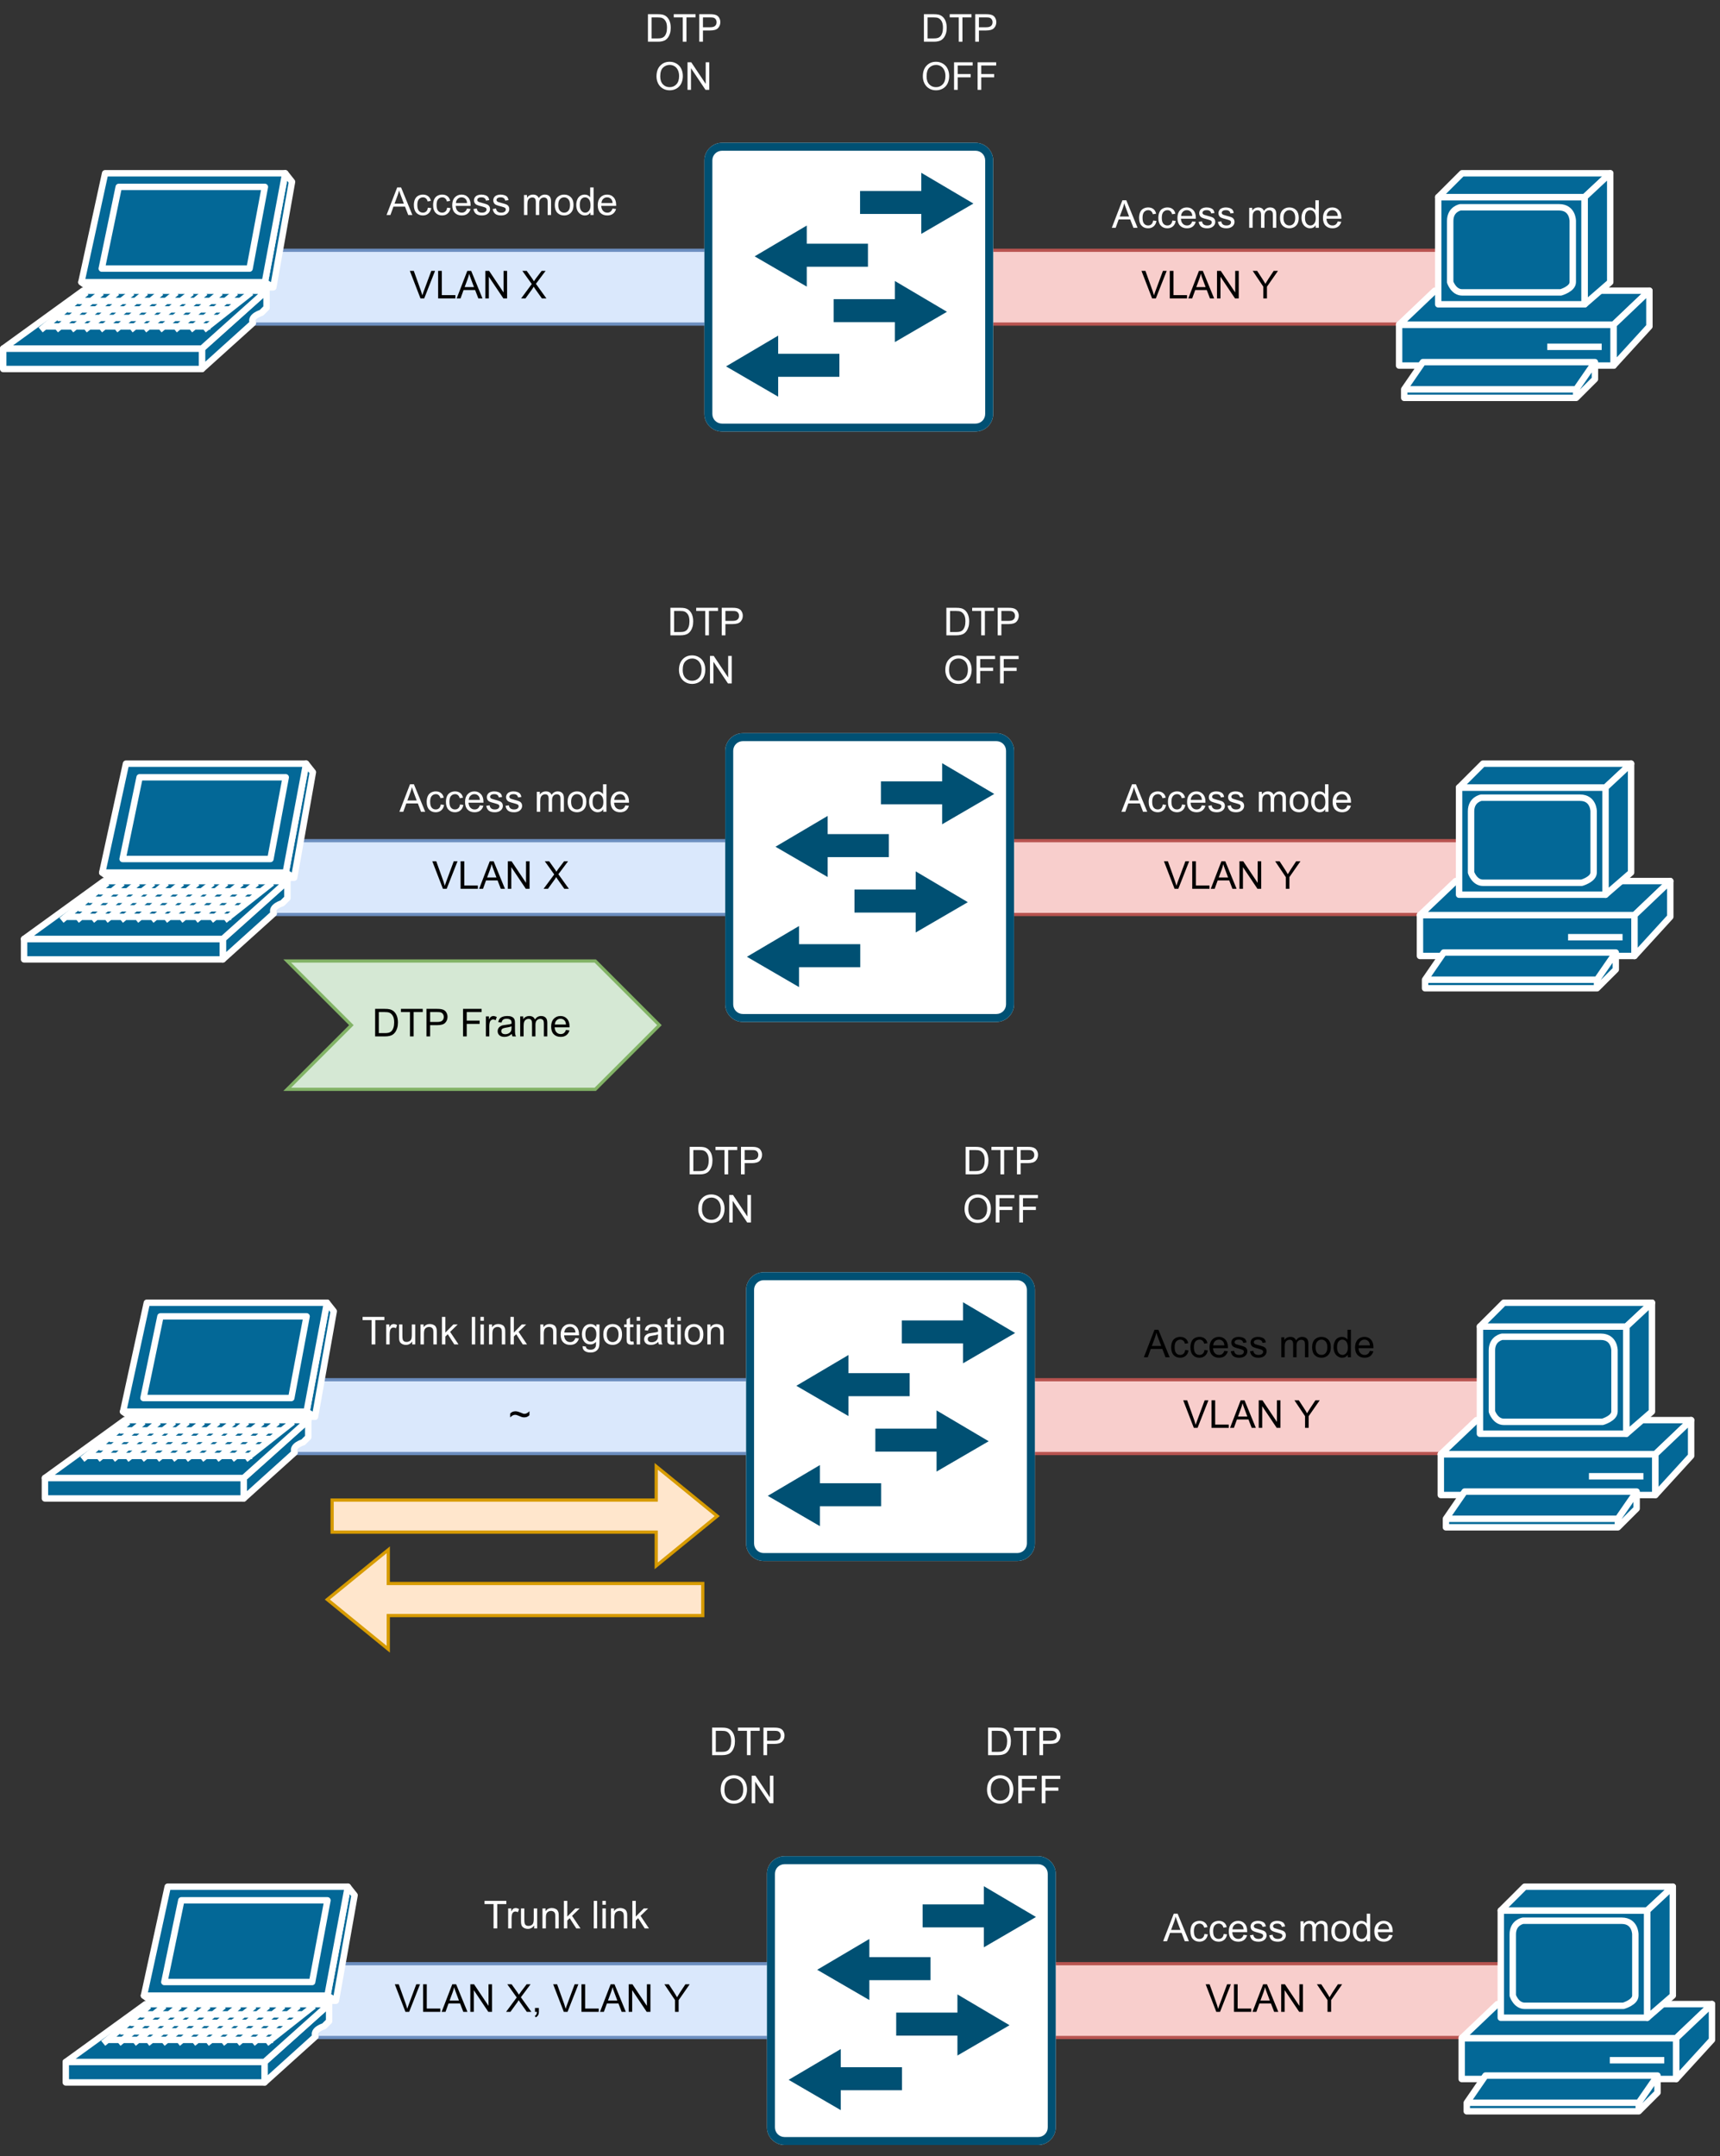 <?xml version="1.0" encoding="UTF-8" standalone="no"?>
<svg
   width="402pt"
   height="504pt"
   viewBox="0 0 402 504"
   version="1.1"
   id="svg702"
   xmlns:xlink="http://www.w3.org/1999/xlink"
   xmlns="http://www.w3.org/2000/svg"
   xmlns:svg="http://www.w3.org/2000/svg">
  <rect x="0" y="0" width="402" height="504" fill="#333333" stroke="none"/>
  <defs
     id="defs90">
    <g
       id="g88">
      <g
         id="glyph-0-0" />
      <g
         id="glyph-0-1">
        <path
           d="M 2.531 0 L 0.047 -6.438 L 0.969 -6.438 L 2.641 -1.766 C 2.773 -1.391 2.883 -1.035 2.969 -0.703 C 3.07 -1.055 3.191 -1.41 3.328 -1.766 L 5.062 -6.438 L 5.938 -6.438 L 3.406 0 Z M 2.531 0 "
           id="path3" />
      </g>
      <g
         id="glyph-0-2">
        <path
           d="M 0.656 0 L 0.656 -6.438 L 1.516 -6.438 L 1.516 -0.766 L 4.688 -0.766 L 4.688 0 Z M 0.656 0 "
           id="path6" />
      </g>
      <g
         id="glyph-0-3">
        <path
           d="M -0.016 0 L 2.469 -6.438 L 3.375 -6.438 L 6.016 0 L 5.047 0 L 4.297 -1.953 L 1.594 -1.953 L 0.891 0 Z M 1.844 -2.641 L 4.031 -2.641 L 3.359 -4.438 C 3.148 -4.977 3 -5.422 2.906 -5.766 C 2.82 -5.348 2.703 -4.938 2.547 -4.531 Z M 1.844 -2.641 "
           id="path9" />
      </g>
      <g
         id="glyph-0-4">
        <path
           d="M 0.688 0 L 0.688 -6.438 L 1.562 -6.438 L 4.938 -1.391 L 4.938 -6.438 L 5.766 -6.438 L 5.766 0 L 4.891 0 L 1.5 -5.062 L 1.5 0 Z M 0.688 0 "
           id="path12" />
      </g>
      <g
         id="glyph-0-5" />
      <g
         id="glyph-0-6">
        <path
           d="M 0.047 0 L 2.531 -3.359 L 0.328 -6.438 L 1.344 -6.438 L 2.516 -4.797 C 2.766 -4.453 2.938 -4.188 3.031 -4 C 3.176 -4.227 3.348 -4.473 3.547 -4.734 L 4.844 -6.438 L 5.766 -6.438 L 3.5 -3.406 L 5.953 0 L 4.891 0 L 3.266 -2.297 C 3.18 -2.43 3.086 -2.578 2.984 -2.734 C 2.836 -2.492 2.738 -2.332 2.688 -2.25 L 1.062 0 Z M 0.047 0 "
           id="path16" />
      </g>
      <g
         id="glyph-0-7">
        <path
           d="M 2.516 0 L 2.516 -2.734 L 0.031 -6.438 L 1.062 -6.438 L 2.328 -4.5 C 2.566 -4.133 2.785 -3.77 2.984 -3.406 C 3.18 -3.75 3.414 -4.129 3.688 -4.547 L 4.938 -6.438 L 5.938 -6.438 L 3.359 -2.734 L 3.359 0 Z M 2.516 0 "
           id="path19" />
      </g>
      <g
         id="glyph-0-8">
        <path
           d="M 3.641 -1.703 L 4.422 -1.609 C 4.336 -1.066 4.117 -0.645 3.766 -0.344 C 3.41 -0.039 2.977 0.109 2.469 0.109 C 1.832 0.109 1.32 -0.098 0.938 -0.516 C 0.551 -0.93 0.359 -1.531 0.359 -2.312 C 0.359 -2.82 0.441 -3.266 0.609 -3.641 C 0.773 -4.016 1.023 -4.297 1.359 -4.484 C 1.703 -4.672 2.078 -4.766 2.484 -4.766 C 2.984 -4.766 3.395 -4.633 3.719 -4.375 C 4.039 -4.125 4.25 -3.766 4.344 -3.297 L 3.578 -3.172 C 3.504 -3.484 3.375 -3.719 3.188 -3.875 C 3 -4.039 2.773 -4.125 2.516 -4.125 C 2.109 -4.125 1.781 -3.977 1.531 -3.688 C 1.289 -3.406 1.172 -2.957 1.172 -2.344 C 1.172 -1.707 1.289 -1.25 1.531 -0.969 C 1.77 -0.688 2.082 -0.547 2.469 -0.547 C 2.781 -0.547 3.039 -0.641 3.25 -0.828 C 3.457 -1.016 3.586 -1.305 3.641 -1.703 Z M 3.641 -1.703 "
           id="path22" />
      </g>
      <g
         id="glyph-0-9">
        <path
           d="M 3.781 -1.5 L 4.609 -1.406 C 4.473 -0.926 4.227 -0.551 3.875 -0.281 C 3.531 -0.02 3.086 0.109 2.547 0.109 C 1.867 0.109 1.328 -0.098 0.922 -0.516 C 0.523 -0.941 0.328 -1.535 0.328 -2.297 C 0.328 -3.078 0.531 -3.68 0.938 -4.109 C 1.344 -4.547 1.867 -4.766 2.516 -4.766 C 3.141 -4.766 3.645 -4.551 4.031 -4.125 C 4.426 -3.707 4.625 -3.113 4.625 -2.344 C 4.625 -2.289 4.625 -2.219 4.625 -2.125 L 1.141 -2.125 C 1.172 -1.613 1.316 -1.223 1.578 -0.953 C 1.836 -0.68 2.164 -0.547 2.562 -0.547 C 2.852 -0.547 3.098 -0.617 3.297 -0.766 C 3.504 -0.922 3.664 -1.164 3.781 -1.5 Z M 1.188 -2.781 L 3.797 -2.781 C 3.766 -3.176 3.664 -3.473 3.5 -3.672 C 3.25 -3.973 2.922 -4.125 2.516 -4.125 C 2.148 -4.125 1.844 -4 1.594 -3.75 C 1.352 -3.508 1.219 -3.188 1.188 -2.781 Z M 1.188 -2.781 "
           id="path25" />
      </g>
      <g
         id="glyph-0-10">
        <path
           d="M 0.281 -1.391 L 1.062 -1.516 C 1.102 -1.203 1.223 -0.961 1.422 -0.797 C 1.629 -0.629 1.91 -0.547 2.266 -0.547 C 2.629 -0.547 2.898 -0.617 3.078 -0.766 C 3.254 -0.91 3.344 -1.082 3.344 -1.281 C 3.344 -1.469 3.266 -1.609 3.109 -1.703 C 2.992 -1.773 2.723 -1.867 2.297 -1.984 C 1.711 -2.129 1.305 -2.254 1.078 -2.359 C 0.859 -2.461 0.691 -2.609 0.578 -2.797 C 0.461 -2.984 0.406 -3.191 0.406 -3.422 C 0.406 -3.629 0.453 -3.82 0.547 -4 C 0.641 -4.176 0.77 -4.328 0.938 -4.453 C 1.062 -4.535 1.227 -4.609 1.438 -4.672 C 1.656 -4.734 1.883 -4.766 2.125 -4.766 C 2.488 -4.766 2.805 -4.711 3.078 -4.609 C 3.359 -4.504 3.566 -4.363 3.703 -4.188 C 3.836 -4.008 3.93 -3.77 3.984 -3.469 L 3.203 -3.359 C 3.172 -3.598 3.066 -3.785 2.891 -3.922 C 2.723 -4.055 2.488 -4.125 2.188 -4.125 C 1.82 -4.125 1.562 -4.062 1.406 -3.938 C 1.25 -3.82 1.172 -3.68 1.172 -3.516 C 1.172 -3.41 1.203 -3.32 1.266 -3.25 C 1.328 -3.156 1.43 -3.082 1.578 -3.031 C 1.648 -3 1.879 -2.93 2.266 -2.828 C 2.828 -2.68 3.219 -2.562 3.438 -2.469 C 3.664 -2.375 3.844 -2.234 3.969 -2.047 C 4.094 -1.867 4.156 -1.645 4.156 -1.375 C 4.156 -1.102 4.078 -0.852 3.922 -0.625 C 3.766 -0.395 3.539 -0.211 3.25 -0.078 C 2.969 0.047 2.641 0.109 2.266 0.109 C 1.66 0.109 1.195 -0.016 0.875 -0.266 C 0.562 -0.523 0.363 -0.898 0.281 -1.391 Z M 0.281 -1.391 "
           id="path28" />
      </g>
      <g
         id="glyph-0-11">
        <path
           d="M 0.594 0 L 0.594 -4.672 L 1.297 -4.672 L 1.297 -4.016 C 1.441 -4.242 1.633 -4.426 1.875 -4.562 C 2.125 -4.695 2.406 -4.766 2.719 -4.766 C 3.062 -4.766 3.344 -4.691 3.562 -4.547 C 3.781 -4.41 3.938 -4.211 4.031 -3.953 C 4.406 -4.492 4.883 -4.766 5.469 -4.766 C 5.938 -4.766 6.297 -4.633 6.547 -4.375 C 6.797 -4.125 6.922 -3.734 6.922 -3.203 L 6.922 0 L 6.125 0 L 6.125 -2.938 C 6.125 -3.258 6.098 -3.488 6.047 -3.625 C 6.004 -3.758 5.914 -3.867 5.781 -3.953 C 5.645 -4.047 5.484 -4.094 5.297 -4.094 C 4.973 -4.094 4.703 -3.984 4.484 -3.766 C 4.266 -3.547 4.156 -3.195 4.156 -2.719 L 4.156 0 L 3.359 0 L 3.359 -3.031 C 3.359 -3.383 3.297 -3.648 3.172 -3.828 C 3.047 -4.004 2.836 -4.094 2.547 -4.094 C 2.316 -4.094 2.109 -4.031 1.922 -3.906 C 1.734 -3.789 1.598 -3.617 1.516 -3.391 C 1.43 -3.172 1.391 -2.848 1.391 -2.422 L 1.391 0 Z M 0.594 0 "
           id="path31" />
      </g>
      <g
         id="glyph-0-12">
        <path
           d="M 0.297 -2.328 C 0.297 -3.191 0.535 -3.832 1.016 -4.25 C 1.422 -4.594 1.91 -4.766 2.484 -4.766 C 3.129 -4.766 3.656 -4.555 4.062 -4.141 C 4.469 -3.723 4.672 -3.145 4.672 -2.406 C 4.672 -1.801 4.578 -1.328 4.391 -0.984 C 4.211 -0.641 3.953 -0.367 3.609 -0.172 C 3.266 0.016 2.891 0.109 2.484 0.109 C 1.828 0.109 1.297 -0.098 0.891 -0.516 C 0.492 -0.941 0.297 -1.547 0.297 -2.328 Z M 1.109 -2.328 C 1.109 -1.734 1.238 -1.285 1.5 -0.984 C 1.758 -0.691 2.086 -0.547 2.484 -0.547 C 2.879 -0.547 3.207 -0.691 3.469 -0.984 C 3.727 -1.285 3.859 -1.742 3.859 -2.359 C 3.859 -2.93 3.727 -3.367 3.469 -3.672 C 3.207 -3.973 2.879 -4.125 2.484 -4.125 C 2.086 -4.125 1.758 -3.973 1.5 -3.672 C 1.238 -3.379 1.109 -2.93 1.109 -2.328 Z M 1.109 -2.328 "
           id="path34" />
      </g>
      <g
         id="glyph-0-13">
        <path
           d="M 3.625 0 L 3.625 -0.594 C 3.32 -0.125 2.883 0.109 2.312 0.109 C 1.945 0.109 1.609 0.004 1.297 -0.203 C 0.984 -0.41 0.738 -0.695 0.562 -1.062 C 0.395 -1.426 0.312 -1.848 0.312 -2.328 C 0.312 -2.797 0.391 -3.219 0.547 -3.594 C 0.703 -3.977 0.93 -4.27 1.234 -4.469 C 1.547 -4.664 1.895 -4.766 2.281 -4.766 C 2.562 -4.766 2.812 -4.707 3.031 -4.594 C 3.25 -4.477 3.426 -4.32 3.562 -4.125 L 3.562 -6.438 L 4.359 -6.438 L 4.359 0 Z M 1.125 -2.328 C 1.125 -1.734 1.25 -1.285 1.5 -0.984 C 1.75 -0.691 2.047 -0.547 2.391 -0.547 C 2.734 -0.547 3.023 -0.688 3.266 -0.969 C 3.516 -1.25 3.641 -1.68 3.641 -2.266 C 3.641 -2.898 3.516 -3.367 3.266 -3.672 C 3.016 -3.973 2.711 -4.125 2.359 -4.125 C 2.004 -4.125 1.707 -3.977 1.469 -3.688 C 1.238 -3.395 1.125 -2.941 1.125 -2.328 Z M 1.125 -2.328 "
           id="path37" />
      </g>
      <g
         id="glyph-0-14">
        <path
           d="M 0.688 0 L 0.688 -6.438 L 2.906 -6.438 C 3.414 -6.438 3.801 -6.406 4.062 -6.344 C 4.426 -6.258 4.738 -6.109 5 -5.891 C 5.344 -5.598 5.598 -5.227 5.766 -4.781 C 5.93 -4.344 6.016 -3.832 6.016 -3.25 C 6.016 -2.758 5.957 -2.328 5.844 -1.953 C 5.727 -1.578 5.582 -1.266 5.406 -1.016 C 5.227 -0.766 5.031 -0.566 4.812 -0.422 C 4.602 -0.285 4.348 -0.18 4.047 -0.109 C 3.754 -0.035 3.41 0 3.016 0 Z M 1.547 -0.766 L 2.922 -0.766 C 3.348 -0.766 3.68 -0.801 3.922 -0.875 C 4.16 -0.957 4.352 -1.07 4.5 -1.219 C 4.695 -1.414 4.852 -1.688 4.969 -2.031 C 5.082 -2.375 5.141 -2.785 5.141 -3.266 C 5.141 -3.941 5.031 -4.457 4.812 -4.812 C 4.594 -5.176 4.32 -5.422 4 -5.547 C 3.77 -5.641 3.406 -5.688 2.906 -5.688 L 1.547 -5.688 Z M 1.547 -0.766 "
           id="path40" />
      </g>
      <g
         id="glyph-0-15">
        <path
           d="M 2.328 0 L 2.328 -5.688 L 0.219 -5.688 L 0.219 -6.438 L 5.312 -6.438 L 5.312 -5.688 L 3.188 -5.688 L 3.188 0 Z M 2.328 0 "
           id="path43" />
      </g>
      <g
         id="glyph-0-16">
        <path
           d="M 0.688 0 L 0.688 -6.438 L 3.125 -6.438 C 3.551 -6.438 3.879 -6.414 4.109 -6.375 C 4.422 -6.32 4.68 -6.223 4.891 -6.078 C 5.109 -5.93 5.281 -5.723 5.406 -5.453 C 5.539 -5.191 5.609 -4.898 5.609 -4.578 C 5.609 -4.023 5.43 -3.562 5.078 -3.188 C 4.734 -2.812 4.109 -2.625 3.203 -2.625 L 1.547 -2.625 L 1.547 0 Z M 1.547 -3.375 L 3.219 -3.375 C 3.758 -3.375 4.145 -3.477 4.375 -3.688 C 4.613 -3.895 4.734 -4.18 4.734 -4.547 C 4.734 -4.816 4.664 -5.047 4.531 -5.234 C 4.395 -5.43 4.211 -5.562 3.984 -5.625 C 3.848 -5.664 3.582 -5.688 3.188 -5.688 L 1.547 -5.688 Z M 1.547 -3.375 "
           id="path46" />
      </g>
      <g
         id="glyph-0-17">
        <path
           d="M 0.438 -3.141 C 0.438 -4.203 0.723 -5.035 1.297 -5.641 C 1.867 -6.254 2.609 -6.562 3.516 -6.562 C 4.109 -6.562 4.645 -6.414 5.125 -6.125 C 5.602 -5.844 5.969 -5.445 6.219 -4.938 C 6.469 -4.426 6.594 -3.852 6.594 -3.219 C 6.594 -2.562 6.461 -1.973 6.203 -1.453 C 5.941 -0.941 5.566 -0.551 5.078 -0.281 C 4.598 -0.02 4.078 0.109 3.516 0.109 C 2.91 0.109 2.367 -0.035 1.891 -0.328 C 1.41 -0.617 1.047 -1.02 0.797 -1.531 C 0.555 -2.039 0.438 -2.578 0.438 -3.141 Z M 1.312 -3.125 C 1.312 -2.344 1.52 -1.727 1.938 -1.281 C 2.352 -0.844 2.879 -0.625 3.516 -0.625 C 4.148 -0.625 4.676 -0.848 5.094 -1.297 C 5.508 -1.742 5.719 -2.383 5.719 -3.219 C 5.719 -3.738 5.629 -4.191 5.453 -4.578 C 5.273 -4.973 5.016 -5.281 4.672 -5.5 C 4.328 -5.719 3.945 -5.828 3.531 -5.828 C 2.926 -5.828 2.406 -5.617 1.969 -5.203 C 1.531 -4.785 1.312 -4.094 1.312 -3.125 Z M 1.312 -3.125 "
           id="path49" />
      </g>
      <g
         id="glyph-0-18">
        <path
           d="M 0.734 0 L 0.734 -6.438 L 5.078 -6.438 L 5.078 -5.688 L 1.594 -5.688 L 1.594 -3.688 L 4.609 -3.688 L 4.609 -2.922 L 1.594 -2.922 L 1.594 0 Z M 0.734 0 "
           id="path52" />
      </g>
      <g
         id="glyph-0-19">
        <path
           d="M 0.578 0 L 0.578 -4.672 L 1.297 -4.672 L 1.297 -3.953 C 1.473 -4.285 1.641 -4.504 1.797 -4.609 C 1.953 -4.711 2.125 -4.766 2.312 -4.766 C 2.57 -4.766 2.844 -4.68 3.125 -4.516 L 2.844 -3.781 C 2.656 -3.895 2.461 -3.953 2.266 -3.953 C 2.098 -3.953 1.941 -3.898 1.797 -3.797 C 1.66 -3.691 1.562 -3.547 1.5 -3.359 C 1.414 -3.078 1.375 -2.77 1.375 -2.438 L 1.375 0 Z M 0.578 0 "
           id="path55" />
      </g>
      <g
         id="glyph-0-20">
        <path
           d="M 3.641 -0.578 C 3.348 -0.328 3.066 -0.148 2.797 -0.047 C 2.523 0.055 2.234 0.109 1.922 0.109 C 1.41 0.109 1.016 -0.016 0.734 -0.266 C 0.461 -0.516 0.328 -0.836 0.328 -1.234 C 0.328 -1.461 0.379 -1.672 0.484 -1.859 C 0.586 -2.047 0.723 -2.195 0.891 -2.312 C 1.055 -2.426 1.242 -2.516 1.453 -2.578 C 1.609 -2.609 1.844 -2.645 2.156 -2.688 C 2.801 -2.758 3.273 -2.852 3.578 -2.969 C 3.578 -3.07 3.578 -3.141 3.578 -3.172 C 3.578 -3.492 3.504 -3.719 3.359 -3.844 C 3.148 -4.031 2.848 -4.125 2.453 -4.125 C 2.078 -4.125 1.801 -4.055 1.625 -3.922 C 1.445 -3.797 1.316 -3.566 1.234 -3.234 L 0.469 -3.328 C 0.531 -3.66 0.641 -3.926 0.797 -4.125 C 0.961 -4.332 1.195 -4.488 1.5 -4.594 C 1.812 -4.707 2.164 -4.766 2.562 -4.766 C 2.969 -4.766 3.289 -4.719 3.531 -4.625 C 3.781 -4.531 3.961 -4.41 4.078 -4.266 C 4.203 -4.129 4.285 -3.953 4.328 -3.734 C 4.359 -3.598 4.375 -3.359 4.375 -3.016 L 4.375 -1.953 C 4.375 -1.223 4.391 -0.758 4.422 -0.562 C 4.453 -0.363 4.52 -0.176 4.625 0 L 3.797 0 C 3.711 -0.164 3.66 -0.359 3.641 -0.578 Z M 3.578 -2.344 C 3.285 -2.227 2.852 -2.129 2.281 -2.047 C 1.957 -1.992 1.727 -1.938 1.594 -1.875 C 1.457 -1.82 1.352 -1.738 1.281 -1.625 C 1.207 -1.508 1.172 -1.383 1.172 -1.25 C 1.172 -1.039 1.25 -0.863 1.406 -0.719 C 1.562 -0.582 1.797 -0.516 2.109 -0.516 C 2.41 -0.516 2.68 -0.582 2.922 -0.719 C 3.16 -0.852 3.336 -1.035 3.453 -1.266 C 3.535 -1.441 3.578 -1.703 3.578 -2.047 Z M 3.578 -2.344 "
           id="path58" />
      </g>
      <g
         id="glyph-0-21">
        <path
           d="M 0.375 -2.453 L 0.375 -3.344 C 0.688 -3.695 1.098 -3.875 1.609 -3.875 C 1.785 -3.875 1.969 -3.848 2.156 -3.797 C 2.352 -3.742 2.629 -3.645 2.984 -3.5 C 3.18 -3.406 3.332 -3.344 3.438 -3.312 C 3.539 -3.289 3.645 -3.281 3.75 -3.281 C 3.938 -3.281 4.129 -3.336 4.328 -3.453 C 4.535 -3.566 4.719 -3.711 4.875 -3.891 L 4.875 -2.953 C 4.688 -2.773 4.492 -2.645 4.297 -2.562 C 4.109 -2.488 3.895 -2.453 3.656 -2.453 C 3.477 -2.453 3.312 -2.473 3.156 -2.516 C 3 -2.555 2.742 -2.656 2.391 -2.812 C 2.047 -2.969 1.758 -3.047 1.531 -3.047 C 1.344 -3.047 1.164 -3.004 1 -2.922 C 0.832 -2.836 0.625 -2.68 0.375 -2.453 Z M 0.375 -2.453 "
           id="path61" />
      </g>
      <g
         id="glyph-0-22">
        <path
           d="M 3.656 0 L 3.656 -0.688 C 3.289 -0.156 2.797 0.109 2.172 0.109 C 1.898 0.109 1.645 0.055 1.406 -0.047 C 1.164 -0.16 0.984 -0.297 0.859 -0.453 C 0.742 -0.609 0.664 -0.801 0.625 -1.031 C 0.594 -1.188 0.578 -1.438 0.578 -1.781 L 0.578 -4.672 L 1.359 -4.672 L 1.359 -2.078 C 1.359 -1.66 1.379 -1.383 1.422 -1.25 C 1.461 -1.039 1.562 -0.875 1.719 -0.75 C 1.883 -0.633 2.086 -0.578 2.328 -0.578 C 2.566 -0.578 2.789 -0.633 3 -0.75 C 3.207 -0.875 3.352 -1.039 3.438 -1.25 C 3.52 -1.457 3.562 -1.766 3.562 -2.172 L 3.562 -4.672 L 4.359 -4.672 L 4.359 0 Z M 3.656 0 "
           id="path64" />
      </g>
      <g
         id="glyph-0-23">
        <path
           d="M 0.594 0 L 0.594 -4.672 L 1.312 -4.672 L 1.312 -4 C 1.645 -4.508 2.141 -4.766 2.797 -4.766 C 3.078 -4.766 3.332 -4.711 3.562 -4.609 C 3.801 -4.516 3.977 -4.383 4.094 -4.219 C 4.207 -4.062 4.289 -3.867 4.344 -3.641 C 4.375 -3.492 4.391 -3.238 4.391 -2.875 L 4.391 0 L 3.594 0 L 3.594 -2.844 C 3.594 -3.164 3.562 -3.406 3.5 -3.562 C 3.438 -3.719 3.328 -3.844 3.172 -3.938 C 3.016 -4.039 2.832 -4.094 2.625 -4.094 C 2.289 -4.094 2 -3.984 1.75 -3.766 C 1.508 -3.555 1.391 -3.148 1.391 -2.547 L 1.391 0 Z M 0.594 0 "
           id="path67" />
      </g>
      <g
         id="glyph-0-24">
        <path
           d="M 0.594 0 L 0.594 -6.438 L 1.391 -6.438 L 1.391 -2.766 L 3.266 -4.672 L 4.281 -4.672 L 2.5 -2.938 L 4.469 0 L 3.484 0 L 1.953 -2.391 L 1.391 -1.844 L 1.391 0 Z M 0.594 0 "
           id="path70" />
      </g>
      <g
         id="glyph-0-25">
        <path
           d="M 0.578 0 L 0.578 -6.438 L 1.359 -6.438 L 1.359 0 Z M 0.578 0 "
           id="path73" />
      </g>
      <g
         id="glyph-0-26">
        <path
           d="M 0.594 -5.531 L 0.594 -6.438 L 1.391 -6.438 L 1.391 -5.531 Z M 0.594 0 L 0.594 -4.672 L 1.391 -4.672 L 1.391 0 Z M 0.594 0 "
           id="path76" />
      </g>
      <g
         id="glyph-0-27">
        <path
           d="M 0.453 0.391 L 1.219 0.5 C 1.25 0.738 1.336 0.91 1.484 1.016 C 1.68 1.16 1.953 1.234 2.297 1.234 C 2.66 1.234 2.941 1.16 3.141 1.016 C 3.336 0.867 3.473 0.664 3.547 0.406 C 3.586 0.238 3.602 -0.098 3.594 -0.609 C 3.25 -0.203 2.82 0 2.312 0 C 1.664 0 1.164 -0.227 0.812 -0.688 C 0.469 -1.156 0.297 -1.711 0.297 -2.359 C 0.297 -2.805 0.375 -3.219 0.531 -3.594 C 0.695 -3.969 0.93 -4.254 1.234 -4.453 C 1.535 -4.66 1.895 -4.766 2.312 -4.766 C 2.863 -4.766 3.316 -4.547 3.672 -4.109 L 3.672 -4.672 L 4.406 -4.672 L 4.406 -0.641 C 4.406 0.086 4.328 0.602 4.172 0.906 C 4.023 1.207 3.789 1.445 3.469 1.625 C 3.156 1.801 2.766 1.891 2.297 1.891 C 1.734 1.891 1.281 1.766 0.938 1.516 C 0.602 1.266 0.441 0.891 0.453 0.391 Z M 1.109 -2.422 C 1.109 -1.805 1.227 -1.359 1.469 -1.078 C 1.707 -0.797 2.008 -0.656 2.375 -0.656 C 2.738 -0.656 3.047 -0.797 3.297 -1.078 C 3.547 -1.359 3.672 -1.797 3.672 -2.391 C 3.672 -2.961 3.539 -3.395 3.281 -3.688 C 3.031 -3.977 2.727 -4.125 2.375 -4.125 C 2.02 -4.125 1.719 -3.977 1.469 -3.688 C 1.227 -3.406 1.109 -2.984 1.109 -2.422 Z M 1.109 -2.422 "
           id="path79" />
      </g>
      <g
         id="glyph-0-28">
        <path
           d="M 2.328 -0.703 L 2.438 -0.016 C 2.207 0.035 2.008 0.062 1.844 0.062 C 1.551 0.062 1.328 0.016 1.172 -0.078 C 1.016 -0.172 0.898 -0.289 0.828 -0.438 C 0.766 -0.582 0.734 -0.891 0.734 -1.359 L 0.734 -4.047 L 0.156 -4.047 L 0.156 -4.672 L 0.734 -4.672 L 0.734 -5.828 L 1.531 -6.297 L 1.531 -4.672 L 2.328 -4.672 L 2.328 -4.047 L 1.531 -4.047 L 1.531 -1.328 C 1.531 -1.098 1.539 -0.953 1.562 -0.891 C 1.594 -0.828 1.641 -0.773 1.703 -0.734 C 1.766 -0.691 1.852 -0.672 1.969 -0.672 C 2.062 -0.672 2.18 -0.68 2.328 -0.703 Z M 2.328 -0.703 "
           id="path82" />
      </g>
      <g
         id="glyph-0-29">
        <path
           d="M 0.797 0 L 0.797 -0.906 L 1.703 -0.906 L 1.703 0 C 1.703 0.332 1.641 0.598 1.516 0.797 C 1.398 1.004 1.219 1.164 0.969 1.281 L 0.75 0.938 C 0.914 0.863 1.035 0.754 1.109 0.609 C 1.191 0.473 1.238 0.27 1.25 0 Z M 0.797 0 "
           id="path85" />
      </g>
    </g>
  </defs>
  <path
     fill-rule="nonzero"
     fill="rgb(85.489%, 90.979%, 98.819%)"
     fill-opacity="1"
     stroke-width="1"
     stroke-linecap="butt"
     stroke-linejoin="miter"
     stroke="rgb(42.349%, 55.688%, 74.899%)"
     stroke-opacity="1"
     stroke-miterlimit="4"
     d="M 74 77.5 L 224 77.5 L 224 100.5 L 74 100.5 Z M 74 77.5 "
     transform="matrix(0.75, 0, 0, 0.75, 0.375, 0.375)"
     id="path92" />
  <g
     fill="#000000"
     fill-opacity="1"
     id="g106">
    <use
       xlink:href="#glyph-0-1"
       x="95.742"
       y="69.75"
       id="use94" />
    <use
       xlink:href="#glyph-0-2"
       x="101.745"
       y="69.75"
       id="use96" />
    <use
       xlink:href="#glyph-0-3"
       x="106.75"
       y="69.75"
       id="use98" />
    <use
       xlink:href="#glyph-0-4"
       x="112.753"
       y="69.75"
       id="use100" />
    <use
       xlink:href="#glyph-0-5"
       x="119.253"
       y="69.75"
       id="use102" />
    <use
       xlink:href="#glyph-0-6"
       x="121.753"
       y="69.75"
       id="use104" />
  </g>
  <path
     fill-rule="nonzero"
     fill="rgb(97.249%, 80.779%, 79.999%)"
     fill-opacity="1"
     stroke-width="1"
     stroke-linecap="butt"
     stroke-linejoin="miter"
     stroke="rgb(72.159%, 32.939%, 31.369%)"
     stroke-opacity="1"
     stroke-miterlimit="4"
     d="M 302 77.5 L 452 77.5 L 452 100.5 L 302 100.5 Z M 302 77.5 "
     transform="matrix(0.75, 0, 0, 0.75, 0.375, 0.375)"
     id="path108" />
  <g
     fill="#000000"
     fill-opacity="1"
     id="g122">
    <use
       xlink:href="#glyph-0-1"
       x="266.742"
       y="69.75"
       id="use110" />
    <use
       xlink:href="#glyph-0-2"
       x="272.745"
       y="69.75"
       id="use112" />
    <use
       xlink:href="#glyph-0-3"
       x="277.75"
       y="69.75"
       id="use114" />
    <use
       xlink:href="#glyph-0-4"
       x="283.753"
       y="69.75"
       id="use116" />
    <use
       xlink:href="#glyph-0-5"
       x="290.253"
       y="69.75"
       id="use118" />
    <use
       xlink:href="#glyph-0-7"
       x="292.753"
       y="69.75"
       id="use120" />
  </g>
  <path
     fill-rule="nonzero"
     fill="rgb(100%, 100%, 100%)"
     fill-opacity="1"
     d="M 168.766 33.375 C 166.484 33.375 164.625 35.227 164.625 37.5 L 164.625 96.75 C 164.625 99.023 166.484 100.875 168.766 100.875 L 227.984 100.875 C 230.266 100.875 232.125 99.023 232.125 96.75 L 232.125 37.5 C 232.125 35.227 230.266 33.375 227.984 33.375 Z M 168.766 33.375 "
     id="path124" />
  <path
     fill-rule="nonzero"
     fill="rgb(0%, 31.369%, 45.099%)"
     fill-opacity="1"
     d="M 196.184 88.074 L 196.184 82.695 L 181.875 82.695 L 181.875 78.449 L 169.695 85.641 L 181.875 92.723 L 181.875 88.074 Z M 202.859 62.348 L 202.859 56.969 L 188.559 56.969 L 188.559 52.719 L 176.371 59.918 L 188.559 66.996 L 188.559 62.348 Z M 194.836 75.309 L 194.836 69.93 L 209.145 69.93 L 209.145 65.676 L 221.324 72.879 L 209.145 79.965 L 209.145 75.309 Z M 201.016 50.012 L 201.016 44.641 L 215.324 44.641 L 215.324 40.387 L 227.504 47.578 L 215.324 54.668 L 215.324 50.012 Z M 168.766 33.375 C 166.484 33.375 164.625 35.227 164.625 37.5 L 164.625 96.75 C 164.625 99.023 166.484 100.875 168.766 100.875 L 227.984 100.875 C 230.266 100.875 232.125 99.023 232.125 96.75 L 232.125 37.5 C 232.125 35.227 230.266 33.375 227.984 33.375 Z M 168.766 35.234 L 227.984 35.234 C 229.262 35.234 230.258 36.227 230.258 37.5 L 230.258 96.75 C 230.258 98.023 229.262 99.016 227.984 99.016 L 168.766 99.016 C 167.488 99.016 166.492 98.023 166.492 96.75 L 166.492 37.5 C 166.492 36.227 167.488 35.234 168.766 35.234 Z M 168.766 35.234 "
     id="path126" />
  <path
     fill-rule="nonzero"
     fill="rgb(1.18%, 40.779%, 59.219%)"
     fill-opacity="1"
     stroke-width="2"
     stroke-linecap="butt"
     stroke-linejoin="round"
     stroke="rgb(100%, 100%, 100%)"
     stroke-opacity="1"
     stroke-miterlimit="10"
     d="M 88.891 54 L 91 56.661 L 85.172 89.542 L 82.542 87.948 Z M 25.359 87.948 L 27.469 89.542 L 85.172 89.542 L 82.542 87.948 Z M 25.359 87.948 "
     transform="matrix(0.75, 0, 0, 0.75, 0, 0)"
     id="path128" />
  <path
     fill-rule="nonzero"
     fill="rgb(1.18%, 40.779%, 59.219%)"
     fill-opacity="1"
     stroke-width="2"
     stroke-linecap="butt"
     stroke-linejoin="round"
     stroke="rgb(100%, 100%, 100%)"
     stroke-opacity="1"
     stroke-miterlimit="10"
     d="M 83.063 90.599 C 83.063 95.901 83.063 95.901 83.063 95.901 C 81.469 97.49 81.469 97.49 81.469 97.49 C 81.469 97.49 77.771 98.563 78.818 100.682 C 62.938 115 62.938 115 62.938 115 C 62.938 108.63 62.938 108.63 62.938 108.63 Z M 83.063 90.599 "
     transform="matrix(0.75, 0, 0, 0.75, 0, 0)"
     id="path130" />
  <path
     fill-rule="nonzero"
     fill="rgb(1.18%, 40.779%, 59.219%)"
     fill-opacity="1"
     stroke-width="2"
     stroke-linecap="butt"
     stroke-linejoin="round"
     stroke="rgb(100%, 100%, 100%)"
     stroke-opacity="1"
     stroke-miterlimit="10"
     d="M 1 108.63 L 1 115 L 62.938 115 L 62.938 108.63 Z M 1 108.63 "
     transform="matrix(0.75, 0, 0, 0.75, 0, 0)"
     id="path132" />
  <path
     fill-rule="nonzero"
     fill="rgb(1.18%, 40.779%, 59.219%)"
     fill-opacity="1"
     stroke-width="2"
     stroke-linecap="butt"
     stroke-linejoin="round"
     stroke="rgb(100%, 100%, 100%)"
     stroke-opacity="1"
     stroke-miterlimit="10"
     d="M 25.891 90.599 L 83.063 90.599 L 62.938 108.63 L 1 108.63 Z M 82.542 87.948 L 88.891 54 L 32.76 54 L 25.359 87.948 Z M 77.771 83.708 L 82.542 58.25 L 37 58.25 L 31.708 83.708 Z M 77.771 83.708 "
     transform="matrix(0.75, 0, 0, 0.75, 0, 0)"
     id="path134" />
  <path
     fill="none"
     stroke-width="2"
     stroke-linecap="butt"
     stroke-linejoin="round"
     stroke="rgb(100%, 100%, 100%)"
     stroke-opacity="1"
     stroke-miterlimit="10"
     d="M 26.948 91.13 L 12.661 102.813 M 31.708 91.13 L 17.422 102.813 M 36.479 91.13 L 22.188 102.813 M 41.24 91.13 L 26.411 102.813 M 45.469 91.13 L 31.172 102.813 M 50.229 91.13 L 35.938 102.813 M 55 91.13 L 40.698 102.813 M 59.76 91.13 L 44.938 102.813 M 64 91.13 L 49.708 102.813 M 68.771 91.13 L 54.469 102.813 M 73.531 91.13 L 59.24 102.813 M 78.292 91.13 L 63.479 102.813 M 14.25 101.74 L 65.589 101.74 M 17.948 99.089 L 68.24 99.089 M 21.12 96.438 L 71.938 96.438 M 24.302 93.792 L 75.12 93.792 "
     transform="matrix(0.75, 0, 0, 0.75, 0, 0)"
     id="path136" />
  <path
     fill-rule="nonzero"
     fill="rgb(1.18%, 40.779%, 59.219%)"
     fill-opacity="1"
     stroke-width="2"
     stroke-linecap="butt"
     stroke-linejoin="round"
     stroke="rgb(100%, 100%, 100%)"
     stroke-opacity="1"
     stroke-miterlimit="10"
     d="M 502.859 113.932 L 502.859 101.198 L 436 101.198 L 436 113.932 Z M 502.859 113.932 "
     transform="matrix(0.75, 0, 0, 0.75, 0, 0)"
     id="path138" />
  <path
     fill="none"
     stroke-width="2"
     stroke-linecap="butt"
     stroke-linejoin="round"
     stroke="rgb(100%, 100%, 100%)"
     stroke-opacity="1"
     stroke-miterlimit="10"
     d="M 482.161 108.089 L 499.13 108.089 "
     transform="matrix(0.75, 0, 0, 0.75, 0, 0)"
     id="path140" />
  <path
     fill-rule="nonzero"
     fill="rgb(1.18%, 40.779%, 59.219%)"
     fill-opacity="1"
     stroke-width="2"
     stroke-linecap="butt"
     stroke-linejoin="round"
     stroke="rgb(100%, 100%, 100%)"
     stroke-opacity="1"
     stroke-miterlimit="10"
     d="M 514 90.589 L 447.141 90.589 L 436 101.198 L 502.859 101.198 Z M 514 90.589 "
     transform="matrix(0.75, 0, 0, 0.75, 0, 0)"
     id="path142" />
  <path
     fill-rule="nonzero"
     fill="rgb(1.18%, 40.779%, 59.219%)"
     fill-opacity="1"
     stroke-width="2"
     stroke-linecap="butt"
     stroke-linejoin="round"
     stroke="rgb(100%, 100%, 100%)"
     stroke-opacity="1"
     stroke-miterlimit="10"
     d="M 514 101.729 L 514 90.589 L 502.859 101.198 L 502.859 113.932 Z M 491.172 124 L 491.172 121.339 L 497.021 112.859 L 497.021 118.161 Z M 491.172 121.339 L 491.172 124 L 437.589 124 L 437.589 121.339 Z M 491.172 121.339 L 437.589 121.339 L 443.422 112.859 L 497.021 112.859 Z M 493.828 94.839 L 493.828 61.432 L 448.188 61.432 L 448.188 94.839 Z M 493.828 94.839 "
     transform="matrix(0.75, 0, 0, 0.75, 0, 0)"
     id="path144" />
  <path
     fill="none"
     stroke-width="2"
     stroke-linecap="butt"
     stroke-linejoin="round"
     stroke="rgb(100%, 100%, 100%)"
     stroke-opacity="1"
     stroke-miterlimit="10"
     d="M 451.922 68.839 C 451.922 65.141 455.099 64.609 455.099 64.609 C 455.099 64.609 482.688 64.609 485.87 64.609 C 490.12 64.609 490.12 68.839 490.12 68.839 C 490.12 68.839 490.12 85.292 490.12 87.932 C 490.12 90.068 486.401 91.12 486.401 91.12 C 486.401 91.12 458.813 91.12 455.63 91.12 C 452.969 91.12 451.922 87.932 451.922 87.932 Z M 451.922 68.839 "
     transform="matrix(0.75, 0, 0, 0.75, 0, 0)"
     id="path146" />
  <path
     fill-rule="nonzero"
     fill="rgb(1.18%, 40.779%, 59.219%)"
     fill-opacity="1"
     stroke-width="2"
     stroke-linecap="butt"
     stroke-linejoin="round"
     stroke="rgb(100%, 100%, 100%)"
     stroke-opacity="1"
     stroke-miterlimit="10"
     d="M 501.792 54 L 455.63 54 L 448.188 61.432 L 493.828 61.432 Z M 501.792 54 "
     transform="matrix(0.75, 0, 0, 0.75, 0, 0)"
     id="path148" />
  <path
     fill-rule="nonzero"
     fill="rgb(1.18%, 40.779%, 59.219%)"
     fill-opacity="1"
     stroke-width="2"
     stroke-linecap="butt"
     stroke-linejoin="round"
     stroke="rgb(100%, 100%, 100%)"
     stroke-opacity="1"
     stroke-miterlimit="10"
     d="M 501.792 87.932 L 501.792 54 L 493.828 61.432 L 493.828 94.839 Z M 501.792 87.932 "
     transform="matrix(0.75, 0, 0, 0.75, 0, 0)"
     id="path150" />
  <g
     fill="#ffffff"
     fill-opacity="1"
     id="g174">
    <use
       xlink:href="#glyph-0-3"
       x="90.363"
       y="50.25"
       id="use152" />
    <use
       xlink:href="#glyph-0-8"
       x="96.366"
       y="50.25"
       id="use154" />
    <use
       xlink:href="#glyph-0-8"
       x="100.866"
       y="50.25"
       id="use156" />
    <use
       xlink:href="#glyph-0-9"
       x="105.366"
       y="50.25"
       id="use158" />
    <use
       xlink:href="#glyph-0-10"
       x="110.372"
       y="50.25"
       id="use160" />
    <use
       xlink:href="#glyph-0-10"
       x="114.872"
       y="50.25"
       id="use162" />
    <use
       xlink:href="#glyph-0-5"
       x="119.372"
       y="50.25"
       id="use164" />
    <use
       xlink:href="#glyph-0-11"
       x="121.872"
       y="50.25"
       id="use166" />
    <use
       xlink:href="#glyph-0-12"
       x="129.369"
       y="50.25"
       id="use168" />
    <use
       xlink:href="#glyph-0-13"
       x="134.375"
       y="50.25"
       id="use170" />
    <use
       xlink:href="#glyph-0-9"
       x="139.38"
       y="50.25"
       id="use172" />
  </g>
  <g
     fill="#ffffff"
     fill-opacity="1"
     id="g198">
    <use
       xlink:href="#glyph-0-3"
       x="259.863"
       y="53.25"
       id="use176" />
    <use
       xlink:href="#glyph-0-8"
       x="265.866"
       y="53.25"
       id="use178" />
    <use
       xlink:href="#glyph-0-8"
       x="270.366"
       y="53.25"
       id="use180" />
    <use
       xlink:href="#glyph-0-9"
       x="274.866"
       y="53.25"
       id="use182" />
    <use
       xlink:href="#glyph-0-10"
       x="279.872"
       y="53.25"
       id="use184" />
    <use
       xlink:href="#glyph-0-10"
       x="284.372"
       y="53.25"
       id="use186" />
    <use
       xlink:href="#glyph-0-5"
       x="288.872"
       y="53.25"
       id="use188" />
    <use
       xlink:href="#glyph-0-11"
       x="291.372"
       y="53.25"
       id="use190" />
    <use
       xlink:href="#glyph-0-12"
       x="298.869"
       y="53.25"
       id="use192" />
    <use
       xlink:href="#glyph-0-13"
       x="303.875"
       y="53.25"
       id="use194" />
    <use
       xlink:href="#glyph-0-9"
       x="308.88"
       y="53.25"
       id="use196" />
  </g>
  <g
     fill="#ffffff"
     fill-opacity="1"
     id="g206">
    <use
       xlink:href="#glyph-0-14"
       x="150.75"
       y="9.75"
       id="use200" />
    <use
       xlink:href="#glyph-0-15"
       x="157.25"
       y="9.75"
       id="use202" />
    <use
       xlink:href="#glyph-0-16"
       x="162.747"
       y="9.75"
       id="use204" />
  </g>
  <g
     fill="#ffffff"
     fill-opacity="1"
     id="g212">
    <use
       xlink:href="#glyph-0-17"
       x="153"
       y="21"
       id="use208" />
    <use
       xlink:href="#glyph-0-4"
       x="160"
       y="21"
       id="use210" />
  </g>
  <g
     fill="#ffffff"
     fill-opacity="1"
     id="g220">
    <use
       xlink:href="#glyph-0-14"
       x="215.25"
       y="9.75"
       id="use214" />
    <use
       xlink:href="#glyph-0-15"
       x="221.75"
       y="9.75"
       id="use216" />
    <use
       xlink:href="#glyph-0-16"
       x="227.247"
       y="9.75"
       id="use218" />
  </g>
  <g
     fill="#ffffff"
     fill-opacity="1"
     id="g228">
    <use
       xlink:href="#glyph-0-17"
       x="215.25"
       y="21"
       id="use222" />
    <use
       xlink:href="#glyph-0-18"
       x="222.25"
       y="21"
       id="use224" />
    <use
       xlink:href="#glyph-0-18"
       x="227.748"
       y="21"
       id="use226" />
  </g>
  <path
     fill-rule="nonzero"
     fill="rgb(85.489%, 90.979%, 98.819%)"
     fill-opacity="1"
     stroke-width="1"
     stroke-linecap="butt"
     stroke-linejoin="miter"
     stroke="rgb(42.349%, 55.688%, 74.899%)"
     stroke-opacity="1"
     stroke-miterlimit="4"
     d="M 80.5 261.5 L 230.5 261.5 L 230.5 284.5 L 80.5 284.5 Z M 80.5 261.5 "
     transform="matrix(0.75, 0, 0, 0.75, 0.375, 0.375)"
     id="path230" />
  <g
     fill="#000000"
     fill-opacity="1"
     id="g244">
    <use
       xlink:href="#glyph-0-1"
       x="100.992"
       y="207.75"
       id="use232" />
    <use
       xlink:href="#glyph-0-2"
       x="106.995"
       y="207.75"
       id="use234" />
    <use
       xlink:href="#glyph-0-3"
       x="112"
       y="207.75"
       id="use236" />
    <use
       xlink:href="#glyph-0-4"
       x="118.003"
       y="207.75"
       id="use238" />
    <use
       xlink:href="#glyph-0-5"
       x="124.503"
       y="207.75"
       id="use240" />
    <use
       xlink:href="#glyph-0-6"
       x="127.003"
       y="207.75"
       id="use242" />
  </g>
  <path
     fill-rule="nonzero"
     fill="rgb(97.249%, 80.779%, 79.999%)"
     fill-opacity="1"
     stroke-width="1"
     stroke-linecap="butt"
     stroke-linejoin="miter"
     stroke="rgb(72.159%, 32.939%, 31.369%)"
     stroke-opacity="1"
     stroke-miterlimit="4"
     d="M 308.5 261.5 L 458.5 261.5 L 458.5 284.5 L 308.5 284.5 Z M 308.5 261.5 "
     transform="matrix(0.75, 0, 0, 0.75, 0.375, 0.375)"
     id="path246" />
  <g
     fill="#000000"
     fill-opacity="1"
     id="g260">
    <use
       xlink:href="#glyph-0-1"
       x="271.992"
       y="207.75"
       id="use248" />
    <use
       xlink:href="#glyph-0-2"
       x="277.995"
       y="207.75"
       id="use250" />
    <use
       xlink:href="#glyph-0-3"
       x="283"
       y="207.75"
       id="use252" />
    <use
       xlink:href="#glyph-0-4"
       x="289.003"
       y="207.75"
       id="use254" />
    <use
       xlink:href="#glyph-0-5"
       x="295.503"
       y="207.75"
       id="use256" />
    <use
       xlink:href="#glyph-0-7"
       x="298.003"
       y="207.75"
       id="use258" />
  </g>
  <path
     fill-rule="nonzero"
     fill="rgb(100%, 100%, 100%)"
     fill-opacity="1"
     d="M 173.641 171.375 C 171.359 171.375 169.5 173.227 169.5 175.5 L 169.5 234.75 C 169.5 237.023 171.359 238.875 173.641 238.875 L 232.859 238.875 C 235.141 238.875 237 237.023 237 234.75 L 237 175.5 C 237 173.227 235.141 171.375 232.859 171.375 Z M 173.641 171.375 "
     id="path262" />
  <path
     fill-rule="nonzero"
     fill="rgb(0%, 31.369%, 45.099%)"
     fill-opacity="1"
     d="M 201.059 226.074 L 201.059 220.695 L 186.75 220.695 L 186.75 216.449 L 174.57 223.641 L 186.75 230.723 L 186.75 226.074 Z M 207.734 200.348 L 207.734 194.969 L 193.434 194.969 L 193.434 190.719 L 181.246 197.918 L 193.434 204.996 L 193.434 200.348 Z M 199.711 213.309 L 199.711 207.93 L 214.02 207.93 L 214.02 203.676 L 226.199 210.879 L 214.02 217.965 L 214.02 213.309 Z M 205.891 188.012 L 205.891 182.641 L 220.199 182.641 L 220.199 178.387 L 232.379 185.578 L 220.199 192.668 L 220.199 188.012 Z M 173.641 171.375 C 171.359 171.375 169.5 173.227 169.5 175.5 L 169.5 234.75 C 169.5 237.023 171.359 238.875 173.641 238.875 L 232.859 238.875 C 235.141 238.875 237 237.023 237 234.75 L 237 175.5 C 237 173.227 235.141 171.375 232.859 171.375 Z M 173.641 173.234 L 232.859 173.234 C 234.137 173.234 235.133 174.227 235.133 175.5 L 235.133 234.75 C 235.133 236.023 234.137 237.016 232.859 237.016 L 173.641 237.016 C 172.363 237.016 171.367 236.023 171.367 234.75 L 171.367 175.5 C 171.367 174.227 172.363 173.234 173.641 173.234 Z M 173.641 173.234 "
     id="path264" />
  <path
     fill-rule="nonzero"
     fill="rgb(1.18%, 40.779%, 59.219%)"
     fill-opacity="1"
     stroke-width="2"
     stroke-linecap="butt"
     stroke-linejoin="round"
     stroke="rgb(100%, 100%, 100%)"
     stroke-opacity="1"
     stroke-miterlimit="10"
     d="M 95.391 238 L 97.5 240.661 L 91.672 273.542 L 89.042 271.948 Z M 31.859 271.948 L 33.969 273.542 L 91.672 273.542 L 89.042 271.948 Z M 31.859 271.948 "
     transform="matrix(0.75, 0, 0, 0.75, 0, 0)"
     id="path266" />
  <path
     fill-rule="nonzero"
     fill="rgb(1.18%, 40.779%, 59.219%)"
     fill-opacity="1"
     stroke-width="2"
     stroke-linecap="butt"
     stroke-linejoin="round"
     stroke="rgb(100%, 100%, 100%)"
     stroke-opacity="1"
     stroke-miterlimit="10"
     d="M 89.563 274.599 C 89.563 279.901 89.563 279.901 89.563 279.901 C 87.969 281.49 87.969 281.49 87.969 281.49 C 87.969 281.49 84.271 282.563 85.318 284.682 C 69.438 299 69.438 299 69.438 299 C 69.438 292.63 69.438 292.63 69.438 292.63 Z M 89.563 274.599 "
     transform="matrix(0.75, 0, 0, 0.75, 0, 0)"
     id="path268" />
  <path
     fill-rule="nonzero"
     fill="rgb(1.18%, 40.779%, 59.219%)"
     fill-opacity="1"
     stroke-width="2"
     stroke-linecap="butt"
     stroke-linejoin="round"
     stroke="rgb(100%, 100%, 100%)"
     stroke-opacity="1"
     stroke-miterlimit="10"
     d="M 7.5 292.63 L 7.5 299 L 69.438 299 L 69.438 292.63 Z M 7.5 292.63 "
     transform="matrix(0.75, 0, 0, 0.75, 0, 0)"
     id="path270" />
  <path
     fill-rule="nonzero"
     fill="rgb(1.18%, 40.779%, 59.219%)"
     fill-opacity="1"
     stroke-width="2"
     stroke-linecap="butt"
     stroke-linejoin="round"
     stroke="rgb(100%, 100%, 100%)"
     stroke-opacity="1"
     stroke-miterlimit="10"
     d="M 32.391 274.599 L 89.563 274.599 L 69.438 292.63 L 7.5 292.63 Z M 89.042 271.948 L 95.391 238 L 39.26 238 L 31.859 271.948 Z M 84.271 267.708 L 89.042 242.25 L 43.5 242.25 L 38.208 267.708 Z M 84.271 267.708 "
     transform="matrix(0.75, 0, 0, 0.75, 0, 0)"
     id="path272" />
  <path
     fill="none"
     stroke-width="2"
     stroke-linecap="butt"
     stroke-linejoin="round"
     stroke="rgb(100%, 100%, 100%)"
     stroke-opacity="1"
     stroke-miterlimit="10"
     d="M 33.448 275.13 L 19.161 286.813 M 38.208 275.13 L 23.922 286.813 M 42.979 275.13 L 28.688 286.813 M 47.74 275.13 L 32.911 286.813 M 51.969 275.13 L 37.672 286.813 M 56.729 275.13 L 42.438 286.813 M 61.5 275.13 L 47.198 286.813 M 66.26 275.13 L 51.438 286.813 M 70.5 275.13 L 56.208 286.813 M 75.271 275.13 L 60.969 286.813 M 80.031 275.13 L 65.74 286.813 M 84.792 275.13 L 69.979 286.813 M 20.75 285.74 L 72.089 285.74 M 24.448 283.089 L 74.74 283.089 M 27.62 280.438 L 78.438 280.438 M 30.802 277.792 L 81.62 277.792 "
     transform="matrix(0.75, 0, 0, 0.75, 0, 0)"
     id="path274" />
  <path
     fill-rule="nonzero"
     fill="rgb(1.18%, 40.779%, 59.219%)"
     fill-opacity="1"
     stroke-width="2"
     stroke-linecap="butt"
     stroke-linejoin="round"
     stroke="rgb(100%, 100%, 100%)"
     stroke-opacity="1"
     stroke-miterlimit="10"
     d="M 509.359 297.932 L 509.359 285.198 L 442.5 285.198 L 442.5 297.932 Z M 509.359 297.932 "
     transform="matrix(0.75, 0, 0, 0.75, 0, 0)"
     id="path276" />
  <path
     fill="none"
     stroke-width="2"
     stroke-linecap="butt"
     stroke-linejoin="round"
     stroke="rgb(100%, 100%, 100%)"
     stroke-opacity="1"
     stroke-miterlimit="10"
     d="M 488.661 292.089 L 505.63 292.089 "
     transform="matrix(0.75, 0, 0, 0.75, 0, 0)"
     id="path278" />
  <path
     fill-rule="nonzero"
     fill="rgb(1.18%, 40.779%, 59.219%)"
     fill-opacity="1"
     stroke-width="2"
     stroke-linecap="butt"
     stroke-linejoin="round"
     stroke="rgb(100%, 100%, 100%)"
     stroke-opacity="1"
     stroke-miterlimit="10"
     d="M 520.5 274.589 L 453.641 274.589 L 442.5 285.198 L 509.359 285.198 Z M 520.5 274.589 "
     transform="matrix(0.75, 0, 0, 0.75, 0, 0)"
     id="path280" />
  <path
     fill-rule="nonzero"
     fill="rgb(1.18%, 40.779%, 59.219%)"
     fill-opacity="1"
     stroke-width="2"
     stroke-linecap="butt"
     stroke-linejoin="round"
     stroke="rgb(100%, 100%, 100%)"
     stroke-opacity="1"
     stroke-miterlimit="10"
     d="M 520.5 285.729 L 520.5 274.589 L 509.359 285.198 L 509.359 297.932 Z M 497.672 308 L 497.672 305.339 L 503.521 296.859 L 503.521 302.161 Z M 497.672 305.339 L 497.672 308 L 444.089 308 L 444.089 305.339 Z M 497.672 305.339 L 444.089 305.339 L 449.922 296.859 L 503.521 296.859 Z M 500.328 278.839 L 500.328 245.432 L 454.688 245.432 L 454.688 278.839 Z M 500.328 278.839 "
     transform="matrix(0.75, 0, 0, 0.75, 0, 0)"
     id="path282" />
  <path
     fill="none"
     stroke-width="2"
     stroke-linecap="butt"
     stroke-linejoin="round"
     stroke="rgb(100%, 100%, 100%)"
     stroke-opacity="1"
     stroke-miterlimit="10"
     d="M 458.422 252.839 C 458.422 249.141 461.599 248.609 461.599 248.609 C 461.599 248.609 489.188 248.609 492.37 248.609 C 496.62 248.609 496.62 252.839 496.62 252.839 C 496.62 252.839 496.62 269.292 496.62 271.932 C 496.62 274.068 492.901 275.12 492.901 275.12 C 492.901 275.12 465.313 275.12 462.13 275.12 C 459.469 275.12 458.422 271.932 458.422 271.932 Z M 458.422 252.839 "
     transform="matrix(0.75, 0, 0, 0.75, 0, 0)"
     id="path284" />
  <path
     fill-rule="nonzero"
     fill="rgb(1.18%, 40.779%, 59.219%)"
     fill-opacity="1"
     stroke-width="2"
     stroke-linecap="butt"
     stroke-linejoin="round"
     stroke="rgb(100%, 100%, 100%)"
     stroke-opacity="1"
     stroke-miterlimit="10"
     d="M 508.292 238 L 462.13 238 L 454.688 245.432 L 500.328 245.432 Z M 508.292 238 "
     transform="matrix(0.75, 0, 0, 0.75, 0, 0)"
     id="path286" />
  <path
     fill-rule="nonzero"
     fill="rgb(1.18%, 40.779%, 59.219%)"
     fill-opacity="1"
     stroke-width="2"
     stroke-linecap="butt"
     stroke-linejoin="round"
     stroke="rgb(100%, 100%, 100%)"
     stroke-opacity="1"
     stroke-miterlimit="10"
     d="M 508.292 271.932 L 508.292 238 L 500.328 245.432 L 500.328 278.839 Z M 508.292 271.932 "
     transform="matrix(0.75, 0, 0, 0.75, 0, 0)"
     id="path288" />
  <g
     fill="#ffffff"
     fill-opacity="1"
     id="g312">
    <use
       xlink:href="#glyph-0-3"
       x="93.363"
       y="189.75"
       id="use290" />
    <use
       xlink:href="#glyph-0-8"
       x="99.366"
       y="189.75"
       id="use292" />
    <use
       xlink:href="#glyph-0-8"
       x="103.866"
       y="189.75"
       id="use294" />
    <use
       xlink:href="#glyph-0-9"
       x="108.366"
       y="189.75"
       id="use296" />
    <use
       xlink:href="#glyph-0-10"
       x="113.372"
       y="189.75"
       id="use298" />
    <use
       xlink:href="#glyph-0-10"
       x="117.872"
       y="189.75"
       id="use300" />
    <use
       xlink:href="#glyph-0-5"
       x="122.372"
       y="189.75"
       id="use302" />
    <use
       xlink:href="#glyph-0-11"
       x="124.872"
       y="189.75"
       id="use304" />
    <use
       xlink:href="#glyph-0-12"
       x="132.369"
       y="189.75"
       id="use306" />
    <use
       xlink:href="#glyph-0-13"
       x="137.375"
       y="189.75"
       id="use308" />
    <use
       xlink:href="#glyph-0-9"
       x="142.38"
       y="189.75"
       id="use310" />
  </g>
  <g
     fill="#ffffff"
     fill-opacity="1"
     id="g320">
    <use
       xlink:href="#glyph-0-14"
       x="156"
       y="148.5"
       id="use314" />
    <use
       xlink:href="#glyph-0-15"
       x="162.5"
       y="148.5"
       id="use316" />
    <use
       xlink:href="#glyph-0-16"
       x="167.997"
       y="148.5"
       id="use318" />
  </g>
  <g
     fill="#ffffff"
     fill-opacity="1"
     id="g326">
    <use
       xlink:href="#glyph-0-17"
       x="158.25"
       y="159.75"
       id="use322" />
    <use
       xlink:href="#glyph-0-4"
       x="165.25"
       y="159.75"
       id="use324" />
  </g>
  <g
     fill="#ffffff"
     fill-opacity="1"
     id="g334">
    <use
       xlink:href="#glyph-0-14"
       x="220.5"
       y="148.5"
       id="use328" />
    <use
       xlink:href="#glyph-0-15"
       x="227"
       y="148.5"
       id="use330" />
    <use
       xlink:href="#glyph-0-16"
       x="232.497"
       y="148.5"
       id="use332" />
  </g>
  <g
     fill="#ffffff"
     fill-opacity="1"
     id="g342">
    <use
       xlink:href="#glyph-0-17"
       x="220.5"
       y="159.75"
       id="use336" />
    <use
       xlink:href="#glyph-0-18"
       x="227.5"
       y="159.75"
       id="use338" />
    <use
       xlink:href="#glyph-0-18"
       x="232.998"
       y="159.75"
       id="use340" />
  </g>
  <path
     fill-rule="nonzero"
     fill="rgb(83.53%, 90.979%, 83.139%)"
     fill-opacity="1"
     stroke-width="1"
     stroke-linecap="butt"
     stroke-linejoin="miter"
     stroke="rgb(50.98%, 70.2%, 39.999%)"
     stroke-opacity="1"
     stroke-miterlimit="10"
     d="M 89 299 L 185 299 L 205 319 L 185 339 L 89 339 L 109 319 Z M 89 299 "
     transform="matrix(0.75, 0, 0, 0.75, 0.375, 0.375)"
     id="path344" />
  <g
     fill="#000000"
     fill-opacity="1"
     id="g364">
    <use
       xlink:href="#glyph-0-14"
       x="86.988"
       y="242.25"
       id="use346" />
    <use
       xlink:href="#glyph-0-15"
       x="93.488"
       y="242.25"
       id="use348" />
    <use
       xlink:href="#glyph-0-16"
       x="98.985"
       y="242.25"
       id="use350" />
    <use
       xlink:href="#glyph-0-5"
       x="104.988"
       y="242.25"
       id="use352" />
    <use
       xlink:href="#glyph-0-18"
       x="107.489"
       y="242.25"
       id="use354" />
    <use
       xlink:href="#glyph-0-19"
       x="112.986"
       y="242.25"
       id="use356" />
    <use
       xlink:href="#glyph-0-20"
       x="115.983"
       y="242.25"
       id="use358" />
    <use
       xlink:href="#glyph-0-11"
       x="120.989"
       y="242.25"
       id="use360" />
    <use
       xlink:href="#glyph-0-9"
       x="128.486"
       y="242.25"
       id="use362" />
  </g>
  <path
     fill-rule="nonzero"
     fill="rgb(85.489%, 90.979%, 98.819%)"
     fill-opacity="1"
     stroke-width="1"
     stroke-linecap="butt"
     stroke-linejoin="miter"
     stroke="rgb(42.349%, 55.688%, 74.899%)"
     stroke-opacity="1"
     stroke-miterlimit="4"
     d="M 87 429.5 L 237 429.5 L 237 452.5 L 87 452.5 Z M 87 429.5 "
     transform="matrix(0.75, 0, 0, 0.75, 0.375, 0.375)"
     id="path366" />
  <g
     fill="#000000"
     fill-opacity="1"
     id="g370">
    <use
       xlink:href="#glyph-0-21"
       x="118.863"
       y="333.75"
       id="use368" />
  </g>
  <path
     fill-rule="nonzero"
     fill="rgb(97.249%, 80.779%, 79.999%)"
     fill-opacity="1"
     stroke-width="1"
     stroke-linecap="butt"
     stroke-linejoin="miter"
     stroke="rgb(72.159%, 32.939%, 31.369%)"
     stroke-opacity="1"
     stroke-miterlimit="4"
     d="M 315 429.5 L 465 429.5 L 465 452.5 L 315 452.5 Z M 315 429.5 "
     transform="matrix(0.75, 0, 0, 0.75, 0.375, 0.375)"
     id="path372" />
  <g
     fill="#000000"
     fill-opacity="1"
     id="g386">
    <use
       xlink:href="#glyph-0-1"
       x="276.492"
       y="333.75"
       id="use374" />
    <use
       xlink:href="#glyph-0-2"
       x="282.495"
       y="333.75"
       id="use376" />
    <use
       xlink:href="#glyph-0-3"
       x="287.5"
       y="333.75"
       id="use378" />
    <use
       xlink:href="#glyph-0-4"
       x="293.503"
       y="333.75"
       id="use380" />
    <use
       xlink:href="#glyph-0-5"
       x="300.003"
       y="333.75"
       id="use382" />
    <use
       xlink:href="#glyph-0-7"
       x="302.503"
       y="333.75"
       id="use384" />
  </g>
  <path
     fill-rule="nonzero"
     fill="rgb(100%, 100%, 100%)"
     fill-opacity="1"
     d="M 178.516 297.375 C 176.234 297.375 174.375 299.227 174.375 301.5 L 174.375 360.75 C 174.375 363.023 176.234 364.875 178.516 364.875 L 237.734 364.875 C 240.016 364.875 241.875 363.023 241.875 360.75 L 241.875 301.5 C 241.875 299.227 240.016 297.375 237.734 297.375 Z M 178.516 297.375 "
     id="path388" />
  <path
     fill-rule="nonzero"
     fill="rgb(0%, 31.369%, 45.099%)"
     fill-opacity="1"
     d="M 205.934 352.074 L 205.934 346.695 L 191.625 346.695 L 191.625 342.449 L 179.445 349.641 L 191.625 356.723 L 191.625 352.074 Z M 212.609 326.348 L 212.609 320.969 L 198.309 320.969 L 198.309 316.719 L 186.121 323.918 L 198.309 330.996 L 198.309 326.348 Z M 204.586 339.309 L 204.586 333.93 L 218.895 333.93 L 218.895 329.676 L 231.074 336.879 L 218.895 343.965 L 218.895 339.309 Z M 210.766 314.012 L 210.766 308.641 L 225.074 308.641 L 225.074 304.387 L 237.254 311.578 L 225.074 318.668 L 225.074 314.012 Z M 178.516 297.375 C 176.234 297.375 174.375 299.227 174.375 301.5 L 174.375 360.75 C 174.375 363.023 176.234 364.875 178.516 364.875 L 237.734 364.875 C 240.016 364.875 241.875 363.023 241.875 360.75 L 241.875 301.5 C 241.875 299.227 240.016 297.375 237.734 297.375 Z M 178.516 299.234 L 237.734 299.234 C 239.012 299.234 240.008 300.227 240.008 301.5 L 240.008 360.75 C 240.008 362.023 239.012 363.016 237.734 363.016 L 178.516 363.016 C 177.238 363.016 176.242 362.023 176.242 360.75 L 176.242 301.5 C 176.242 300.227 177.238 299.234 178.516 299.234 Z M 178.516 299.234 "
     id="path390" />
  <path
     fill-rule="nonzero"
     fill="rgb(1.18%, 40.779%, 59.219%)"
     fill-opacity="1"
     stroke-width="2"
     stroke-linecap="butt"
     stroke-linejoin="round"
     stroke="rgb(100%, 100%, 100%)"
     stroke-opacity="1"
     stroke-miterlimit="10"
     d="M 101.891 406 L 104 408.661 L 98.172 441.542 L 95.542 439.948 Z M 38.359 439.948 L 40.469 441.542 L 98.172 441.542 L 95.542 439.948 Z M 38.359 439.948 "
     transform="matrix(0.75, 0, 0, 0.75, 0, 0)"
     id="path392" />
  <path
     fill-rule="nonzero"
     fill="rgb(1.18%, 40.779%, 59.219%)"
     fill-opacity="1"
     stroke-width="2"
     stroke-linecap="butt"
     stroke-linejoin="round"
     stroke="rgb(100%, 100%, 100%)"
     stroke-opacity="1"
     stroke-miterlimit="10"
     d="M 96.063 442.599 C 96.063 447.901 96.063 447.901 96.063 447.901 C 94.469 449.49 94.469 449.49 94.469 449.49 C 94.469 449.49 90.771 450.563 91.818 452.682 C 75.938 467 75.938 467 75.938 467 C 75.938 460.63 75.938 460.63 75.938 460.63 Z M 96.063 442.599 "
     transform="matrix(0.75, 0, 0, 0.75, 0, 0)"
     id="path394" />
  <path
     fill-rule="nonzero"
     fill="rgb(1.18%, 40.779%, 59.219%)"
     fill-opacity="1"
     stroke-width="2"
     stroke-linecap="butt"
     stroke-linejoin="round"
     stroke="rgb(100%, 100%, 100%)"
     stroke-opacity="1"
     stroke-miterlimit="10"
     d="M 14 460.63 L 14 467 L 75.938 467 L 75.938 460.63 Z M 14 460.63 "
     transform="matrix(0.75, 0, 0, 0.75, 0, 0)"
     id="path396" />
  <path
     fill-rule="nonzero"
     fill="rgb(1.18%, 40.779%, 59.219%)"
     fill-opacity="1"
     stroke-width="2"
     stroke-linecap="butt"
     stroke-linejoin="round"
     stroke="rgb(100%, 100%, 100%)"
     stroke-opacity="1"
     stroke-miterlimit="10"
     d="M 38.891 442.599 L 96.063 442.599 L 75.938 460.63 L 14 460.63 Z M 95.542 439.948 L 101.891 406 L 45.76 406 L 38.359 439.948 Z M 90.771 435.708 L 95.542 410.25 L 50 410.25 L 44.708 435.708 Z M 90.771 435.708 "
     transform="matrix(0.75, 0, 0, 0.75, 0, 0)"
     id="path398" />
  <path
     fill="none"
     stroke-width="2"
     stroke-linecap="butt"
     stroke-linejoin="round"
     stroke="rgb(100%, 100%, 100%)"
     stroke-opacity="1"
     stroke-miterlimit="10"
     d="M 39.948 443.13 L 25.661 454.813 M 44.708 443.13 L 30.422 454.813 M 49.479 443.13 L 35.188 454.813 M 54.24 443.13 L 39.411 454.813 M 58.469 443.13 L 44.172 454.813 M 63.229 443.13 L 48.938 454.813 M 68 443.13 L 53.698 454.813 M 72.76 443.13 L 57.938 454.813 M 77 443.13 L 62.708 454.813 M 81.771 443.13 L 67.469 454.813 M 86.531 443.13 L 72.24 454.813 M 91.292 443.13 L 76.479 454.813 M 27.25 453.74 L 78.589 453.74 M 30.948 451.089 L 81.24 451.089 M 34.12 448.438 L 84.938 448.438 M 37.302 445.792 L 88.12 445.792 "
     transform="matrix(0.75, 0, 0, 0.75, 0, 0)"
     id="path400" />
  <path
     fill-rule="nonzero"
     fill="rgb(1.18%, 40.779%, 59.219%)"
     fill-opacity="1"
     stroke-width="2"
     stroke-linecap="butt"
     stroke-linejoin="round"
     stroke="rgb(100%, 100%, 100%)"
     stroke-opacity="1"
     stroke-miterlimit="10"
     d="M 515.859 465.932 L 515.859 453.198 L 449 453.198 L 449 465.932 Z M 515.859 465.932 "
     transform="matrix(0.75, 0, 0, 0.75, 0, 0)"
     id="path402" />
  <path
     fill="none"
     stroke-width="2"
     stroke-linecap="butt"
     stroke-linejoin="round"
     stroke="rgb(100%, 100%, 100%)"
     stroke-opacity="1"
     stroke-miterlimit="10"
     d="M 495.161 460.089 L 512.13 460.089 "
     transform="matrix(0.75, 0, 0, 0.75, 0, 0)"
     id="path404" />
  <path
     fill-rule="nonzero"
     fill="rgb(1.18%, 40.779%, 59.219%)"
     fill-opacity="1"
     stroke-width="2"
     stroke-linecap="butt"
     stroke-linejoin="round"
     stroke="rgb(100%, 100%, 100%)"
     stroke-opacity="1"
     stroke-miterlimit="10"
     d="M 527 442.589 L 460.141 442.589 L 449 453.198 L 515.859 453.198 Z M 527 442.589 "
     transform="matrix(0.75, 0, 0, 0.75, 0, 0)"
     id="path406" />
  <path
     fill-rule="nonzero"
     fill="rgb(1.18%, 40.779%, 59.219%)"
     fill-opacity="1"
     stroke-width="2"
     stroke-linecap="butt"
     stroke-linejoin="round"
     stroke="rgb(100%, 100%, 100%)"
     stroke-opacity="1"
     stroke-miterlimit="10"
     d="M 527 453.729 L 527 442.589 L 515.859 453.198 L 515.859 465.932 Z M 504.172 476 L 504.172 473.339 L 510.021 464.859 L 510.021 470.161 Z M 504.172 473.339 L 504.172 476 L 450.589 476 L 450.589 473.339 Z M 504.172 473.339 L 450.589 473.339 L 456.422 464.859 L 510.021 464.859 Z M 506.828 446.839 L 506.828 413.432 L 461.188 413.432 L 461.188 446.839 Z M 506.828 446.839 "
     transform="matrix(0.75, 0, 0, 0.75, 0, 0)"
     id="path408" />
  <path
     fill="none"
     stroke-width="2"
     stroke-linecap="butt"
     stroke-linejoin="round"
     stroke="rgb(100%, 100%, 100%)"
     stroke-opacity="1"
     stroke-miterlimit="10"
     d="M 464.922 420.839 C 464.922 417.141 468.099 416.609 468.099 416.609 C 468.099 416.609 495.688 416.609 498.87 416.609 C 503.12 416.609 503.12 420.839 503.12 420.839 C 503.12 420.839 503.12 437.292 503.12 439.932 C 503.12 442.068 499.401 443.12 499.401 443.12 C 499.401 443.12 471.813 443.12 468.63 443.12 C 465.969 443.12 464.922 439.932 464.922 439.932 Z M 464.922 420.839 "
     transform="matrix(0.75, 0, 0, 0.75, 0, 0)"
     id="path410" />
  <path
     fill-rule="nonzero"
     fill="rgb(1.18%, 40.779%, 59.219%)"
     fill-opacity="1"
     stroke-width="2"
     stroke-linecap="butt"
     stroke-linejoin="round"
     stroke="rgb(100%, 100%, 100%)"
     stroke-opacity="1"
     stroke-miterlimit="10"
     d="M 514.792 406 L 468.63 406 L 461.188 413.432 L 506.828 413.432 Z M 514.792 406 "
     transform="matrix(0.75, 0, 0, 0.75, 0, 0)"
     id="path412" />
  <path
     fill-rule="nonzero"
     fill="rgb(1.18%, 40.779%, 59.219%)"
     fill-opacity="1"
     stroke-width="2"
     stroke-linecap="butt"
     stroke-linejoin="round"
     stroke="rgb(100%, 100%, 100%)"
     stroke-opacity="1"
     stroke-miterlimit="10"
     d="M 514.792 439.932 L 514.792 406 L 506.828 413.432 L 506.828 446.839 Z M 514.792 439.932 "
     transform="matrix(0.75, 0, 0, 0.75, 0, 0)"
     id="path414" />
  <g
     fill="#ffffff"
     fill-opacity="1"
     id="g418">
    <use
       xlink:href="#glyph-0-15"
       x="84.527"
       y="314.25"
       id="use416" />
  </g>
  <g
     fill="#ffffff"
     fill-opacity="1"
     id="g440">
    <use
       xlink:href="#glyph-0-19"
       x="89.691"
       y="314.25"
       id="use420" />
    <use
       xlink:href="#glyph-0-22"
       x="92.688"
       y="314.25"
       id="use422" />
    <use
       xlink:href="#glyph-0-23"
       x="97.693"
       y="314.25"
       id="use424" />
    <use
       xlink:href="#glyph-0-24"
       x="102.699"
       y="314.25"
       id="use426" />
    <use
       xlink:href="#glyph-0-5"
       x="107.199"
       y="314.25"
       id="use428" />
    <use
       xlink:href="#glyph-0-25"
       x="109.699"
       y="314.25"
       id="use430" />
    <use
       xlink:href="#glyph-0-26"
       x="111.699"
       y="314.25"
       id="use432" />
    <use
       xlink:href="#glyph-0-23"
       x="113.698"
       y="314.25"
       id="use434" />
    <use
       xlink:href="#glyph-0-24"
       x="118.704"
       y="314.25"
       id="use436" />
    <use
       xlink:href="#glyph-0-5"
       x="123.204"
       y="314.25"
       id="use438" />
  </g>
  <g
     fill="#ffffff"
     fill-opacity="1"
     id="g464">
    <use
       xlink:href="#glyph-0-23"
       x="125.695"
       y="314.25"
       id="use442" />
    <use
       xlink:href="#glyph-0-9"
       x="130.701"
       y="314.25"
       id="use444" />
    <use
       xlink:href="#glyph-0-27"
       x="135.706"
       y="314.25"
       id="use446" />
    <use
       xlink:href="#glyph-0-12"
       x="140.711"
       y="314.25"
       id="use448" />
    <use
       xlink:href="#glyph-0-28"
       x="145.717"
       y="314.25"
       id="use450" />
    <use
       xlink:href="#glyph-0-26"
       x="148.217"
       y="314.25"
       id="use452" />
    <use
       xlink:href="#glyph-0-20"
       x="150.217"
       y="314.25"
       id="use454" />
    <use
       xlink:href="#glyph-0-28"
       x="155.222"
       y="314.25"
       id="use456" />
    <use
       xlink:href="#glyph-0-26"
       x="157.723"
       y="314.25"
       id="use458" />
    <use
       xlink:href="#glyph-0-12"
       x="159.722"
       y="314.25"
       id="use460" />
    <use
       xlink:href="#glyph-0-23"
       x="164.728"
       y="314.25"
       id="use462" />
  </g>
  <g
     fill="#ffffff"
     fill-opacity="1"
     id="g472">
    <use
       xlink:href="#glyph-0-14"
       x="160.5"
       y="274.5"
       id="use466" />
    <use
       xlink:href="#glyph-0-15"
       x="167"
       y="274.5"
       id="use468" />
    <use
       xlink:href="#glyph-0-16"
       x="172.497"
       y="274.5"
       id="use470" />
  </g>
  <g
     fill="#ffffff"
     fill-opacity="1"
     id="g478">
    <use
       xlink:href="#glyph-0-17"
       x="162.75"
       y="285.75"
       id="use474" />
    <use
       xlink:href="#glyph-0-4"
       x="169.75"
       y="285.75"
       id="use476" />
  </g>
  <g
     fill="#ffffff"
     fill-opacity="1"
     id="g486">
    <use
       xlink:href="#glyph-0-14"
       x="225"
       y="274.5"
       id="use480" />
    <use
       xlink:href="#glyph-0-15"
       x="231.5"
       y="274.5"
       id="use482" />
    <use
       xlink:href="#glyph-0-16"
       x="236.997"
       y="274.5"
       id="use484" />
  </g>
  <g
     fill="#ffffff"
     fill-opacity="1"
     id="g494">
    <use
       xlink:href="#glyph-0-17"
       x="225"
       y="285.75"
       id="use488" />
    <use
       xlink:href="#glyph-0-18"
       x="232"
       y="285.75"
       id="use490" />
    <use
       xlink:href="#glyph-0-18"
       x="237.498"
       y="285.75"
       id="use492" />
  </g>
  <path
     fill-rule="nonzero"
     fill="rgb(100%, 90.199%, 79.999%)"
     fill-opacity="1"
     stroke-width="1"
     stroke-linecap="butt"
     stroke-linejoin="miter"
     stroke="rgb(84.309%, 60.779%, 0%)"
     stroke-opacity="1"
     stroke-miterlimit="10"
     d="M 103 477 L 103 467 L 204 467 L 204 456.5 L 223 472 L 204 487.5 L 204 477 Z M 103 477 "
     transform="matrix(0.75, 0, 0, 0.75, 0.375, 0.375)"
     id="path496" />
  <path
     fill-rule="nonzero"
     fill="rgb(100%, 90.199%, 79.999%)"
     fill-opacity="1"
     stroke-width="1"
     stroke-linecap="butt"
     stroke-linejoin="miter"
     stroke="rgb(84.309%, 60.779%, 0%)"
     stroke-opacity="1"
     stroke-miterlimit="10"
     d="M 218.5 493 L 218.5 503 L 120.5 503 L 120.5 513.5 L 101.5 498 L 120.5 482.5 L 120.5 493 Z M 218.5 493 "
     transform="matrix(0.75, 0, 0, 0.75, 0.375, 0.375)"
     id="path498" />
  <path
     fill-rule="nonzero"
     fill="rgb(85.489%, 90.979%, 98.819%)"
     fill-opacity="1"
     stroke-width="1"
     stroke-linecap="butt"
     stroke-linejoin="miter"
     stroke="rgb(42.349%, 55.688%, 74.899%)"
     stroke-opacity="1"
     stroke-miterlimit="4"
     d="M 93.5 611.5 L 243.5 611.5 L 243.5 634.5 L 93.5 634.5 Z M 93.5 611.5 "
     transform="matrix(0.75, 0, 0, 0.75, 0.375, 0.375)"
     id="path500" />
  <g
     fill="#000000"
     fill-opacity="1"
     id="g530">
    <use
       xlink:href="#glyph-0-1"
       x="92.227"
       y="470.25"
       id="use502" />
    <use
       xlink:href="#glyph-0-2"
       x="98.229"
       y="470.25"
       id="use504" />
    <use
       xlink:href="#glyph-0-3"
       x="103.235"
       y="470.25"
       id="use506" />
    <use
       xlink:href="#glyph-0-4"
       x="109.238"
       y="470.25"
       id="use508" />
    <use
       xlink:href="#glyph-0-5"
       x="115.737"
       y="470.25"
       id="use510" />
    <use
       xlink:href="#glyph-0-6"
       x="118.238"
       y="470.25"
       id="use512" />
    <use
       xlink:href="#glyph-0-29"
       x="124.241"
       y="470.25"
       id="use514" />
    <use
       xlink:href="#glyph-0-5"
       x="126.741"
       y="470.25"
       id="use516" />
    <use
       xlink:href="#glyph-0-1"
       x="129.242"
       y="470.25"
       id="use518" />
    <use
       xlink:href="#glyph-0-2"
       x="135.245"
       y="470.25"
       id="use520" />
    <use
       xlink:href="#glyph-0-3"
       x="140.25"
       y="470.25"
       id="use522" />
    <use
       xlink:href="#glyph-0-4"
       x="146.253"
       y="470.25"
       id="use524" />
    <use
       xlink:href="#glyph-0-5"
       x="152.752"
       y="470.25"
       id="use526" />
    <use
       xlink:href="#glyph-0-7"
       x="155.253"
       y="470.25"
       id="use528" />
  </g>
  <path
     fill-rule="nonzero"
     fill="rgb(97.249%, 80.779%, 79.999%)"
     fill-opacity="1"
     stroke-width="1"
     stroke-linecap="butt"
     stroke-linejoin="miter"
     stroke="rgb(72.159%, 32.939%, 31.369%)"
     stroke-opacity="1"
     stroke-miterlimit="4"
     d="M 321.5 611.5 L 471.5 611.5 L 471.5 634.5 L 321.5 634.5 Z M 321.5 611.5 "
     transform="matrix(0.75, 0, 0, 0.75, 0.375, 0.375)"
     id="path532" />
  <g
     fill="#000000"
     fill-opacity="1"
     id="g546">
    <use
       xlink:href="#glyph-0-1"
       x="281.742"
       y="470.25"
       id="use534" />
    <use
       xlink:href="#glyph-0-2"
       x="287.745"
       y="470.25"
       id="use536" />
    <use
       xlink:href="#glyph-0-3"
       x="292.75"
       y="470.25"
       id="use538" />
    <use
       xlink:href="#glyph-0-4"
       x="298.753"
       y="470.25"
       id="use540" />
    <use
       xlink:href="#glyph-0-5"
       x="305.253"
       y="470.25"
       id="use542" />
    <use
       xlink:href="#glyph-0-7"
       x="307.753"
       y="470.25"
       id="use544" />
  </g>
  <path
     fill-rule="nonzero"
     fill="rgb(100%, 100%, 100%)"
     fill-opacity="1"
     d="M 183.391 433.875 C 181.109 433.875 179.25 435.727 179.25 438 L 179.25 497.25 C 179.25 499.523 181.109 501.375 183.391 501.375 L 242.609 501.375 C 244.891 501.375 246.75 499.523 246.75 497.25 L 246.75 438 C 246.75 435.727 244.891 433.875 242.609 433.875 Z M 183.391 433.875 "
     id="path548" />
  <path
     fill-rule="nonzero"
     fill="rgb(0%, 31.369%, 45.099%)"
     fill-opacity="1"
     d="M 210.809 488.574 L 210.809 483.195 L 196.5 483.195 L 196.5 478.949 L 184.32 486.141 L 196.5 493.223 L 196.5 488.574 Z M 217.484 462.848 L 217.484 457.469 L 203.184 457.469 L 203.184 453.219 L 190.996 460.418 L 203.184 467.496 L 203.184 462.848 Z M 209.461 475.809 L 209.461 470.43 L 223.77 470.43 L 223.77 466.176 L 235.949 473.379 L 223.77 480.465 L 223.77 475.809 Z M 215.641 450.512 L 215.641 445.141 L 229.949 445.141 L 229.949 440.887 L 242.129 448.078 L 229.949 455.168 L 229.949 450.512 Z M 183.391 433.875 C 181.109 433.875 179.25 435.727 179.25 438 L 179.25 497.25 C 179.25 499.523 181.109 501.375 183.391 501.375 L 242.609 501.375 C 244.891 501.375 246.75 499.523 246.75 497.25 L 246.75 438 C 246.75 435.727 244.891 433.875 242.609 433.875 Z M 183.391 435.734 L 242.609 435.734 C 243.887 435.734 244.883 436.727 244.883 438 L 244.883 497.25 C 244.883 498.523 243.887 499.516 242.609 499.516 L 183.391 499.516 C 182.113 499.516 181.117 498.523 181.117 497.25 L 181.117 438 C 181.117 436.727 182.113 435.734 183.391 435.734 Z M 183.391 435.734 "
     id="path550" />
  <path
     fill-rule="nonzero"
     fill="rgb(1.18%, 40.779%, 59.219%)"
     fill-opacity="1"
     stroke-width="2"
     stroke-linecap="butt"
     stroke-linejoin="round"
     stroke="rgb(100%, 100%, 100%)"
     stroke-opacity="1"
     stroke-miterlimit="10"
     d="M 108.391 588 L 110.5 590.661 L 104.672 623.542 L 102.042 621.948 Z M 44.859 621.948 L 46.969 623.542 L 104.672 623.542 L 102.042 621.948 Z M 44.859 621.948 "
     transform="matrix(0.75, 0, 0, 0.75, 0, 0)"
     id="path552" />
  <path
     fill-rule="nonzero"
     fill="rgb(1.18%, 40.779%, 59.219%)"
     fill-opacity="1"
     stroke-width="2"
     stroke-linecap="butt"
     stroke-linejoin="round"
     stroke="rgb(100%, 100%, 100%)"
     stroke-opacity="1"
     stroke-miterlimit="10"
     d="M 102.563 624.599 C 102.563 629.901 102.563 629.901 102.563 629.901 C 100.969 631.49 100.969 631.49 100.969 631.49 C 100.969 631.49 97.271 632.563 98.318 634.682 C 82.438 649 82.438 649 82.438 649 C 82.438 642.63 82.438 642.63 82.438 642.63 Z M 102.563 624.599 "
     transform="matrix(0.75, 0, 0, 0.75, 0, 0)"
     id="path554" />
  <path
     fill-rule="nonzero"
     fill="rgb(1.18%, 40.779%, 59.219%)"
     fill-opacity="1"
     stroke-width="2"
     stroke-linecap="butt"
     stroke-linejoin="round"
     stroke="rgb(100%, 100%, 100%)"
     stroke-opacity="1"
     stroke-miterlimit="10"
     d="M 20.5 642.63 L 20.5 649 L 82.438 649 L 82.438 642.63 Z M 20.5 642.63 "
     transform="matrix(0.75, 0, 0, 0.75, 0, 0)"
     id="path556" />
  <path
     fill-rule="nonzero"
     fill="rgb(1.18%, 40.779%, 59.219%)"
     fill-opacity="1"
     stroke-width="2"
     stroke-linecap="butt"
     stroke-linejoin="round"
     stroke="rgb(100%, 100%, 100%)"
     stroke-opacity="1"
     stroke-miterlimit="10"
     d="M 45.391 624.599 L 102.563 624.599 L 82.438 642.63 L 20.5 642.63 Z M 102.042 621.948 L 108.391 588 L 52.26 588 L 44.859 621.948 Z M 97.271 617.708 L 102.042 592.25 L 56.5 592.25 L 51.208 617.708 Z M 97.271 617.708 "
     transform="matrix(0.75, 0, 0, 0.75, 0, 0)"
     id="path558" />
  <path
     fill="none"
     stroke-width="2"
     stroke-linecap="butt"
     stroke-linejoin="round"
     stroke="rgb(100%, 100%, 100%)"
     stroke-opacity="1"
     stroke-miterlimit="10"
     d="M 46.448 625.13 L 32.161 636.813 M 51.208 625.13 L 36.922 636.813 M 55.979 625.13 L 41.688 636.813 M 60.74 625.13 L 45.911 636.813 M 64.969 625.13 L 50.672 636.813 M 69.729 625.13 L 55.438 636.813 M 74.5 625.13 L 60.198 636.813 M 79.26 625.13 L 64.438 636.813 M 83.5 625.13 L 69.208 636.813 M 88.271 625.13 L 73.969 636.813 M 93.031 625.13 L 78.74 636.813 M 97.792 625.13 L 82.979 636.813 M 33.75 635.74 L 85.089 635.74 M 37.448 633.089 L 87.74 633.089 M 40.62 630.438 L 91.438 630.438 M 43.802 627.792 L 94.62 627.792 "
     transform="matrix(0.75, 0, 0, 0.75, 0, 0)"
     id="path560" />
  <path
     fill-rule="nonzero"
     fill="rgb(1.18%, 40.779%, 59.219%)"
     fill-opacity="1"
     stroke-width="2"
     stroke-linecap="butt"
     stroke-linejoin="round"
     stroke="rgb(100%, 100%, 100%)"
     stroke-opacity="1"
     stroke-miterlimit="10"
     d="M 522.359 647.932 L 522.359 635.198 L 455.5 635.198 L 455.5 647.932 Z M 522.359 647.932 "
     transform="matrix(0.75, 0, 0, 0.75, 0, 0)"
     id="path562" />
  <path
     fill="none"
     stroke-width="2"
     stroke-linecap="butt"
     stroke-linejoin="round"
     stroke="rgb(100%, 100%, 100%)"
     stroke-opacity="1"
     stroke-miterlimit="10"
     d="M 501.661 642.089 L 518.63 642.089 "
     transform="matrix(0.75, 0, 0, 0.75, 0, 0)"
     id="path564" />
  <path
     fill-rule="nonzero"
     fill="rgb(1.18%, 40.779%, 59.219%)"
     fill-opacity="1"
     stroke-width="2"
     stroke-linecap="butt"
     stroke-linejoin="round"
     stroke="rgb(100%, 100%, 100%)"
     stroke-opacity="1"
     stroke-miterlimit="10"
     d="M 533.5 624.589 L 466.641 624.589 L 455.5 635.198 L 522.359 635.198 Z M 533.5 624.589 "
     transform="matrix(0.75, 0, 0, 0.75, 0, 0)"
     id="path566" />
  <path
     fill-rule="nonzero"
     fill="rgb(1.18%, 40.779%, 59.219%)"
     fill-opacity="1"
     stroke-width="2"
     stroke-linecap="butt"
     stroke-linejoin="round"
     stroke="rgb(100%, 100%, 100%)"
     stroke-opacity="1"
     stroke-miterlimit="10"
     d="M 533.5 635.729 L 533.5 624.589 L 522.359 635.198 L 522.359 647.932 Z M 510.672 658 L 510.672 655.339 L 516.521 646.859 L 516.521 652.161 Z M 510.672 655.339 L 510.672 658 L 457.089 658 L 457.089 655.339 Z M 510.672 655.339 L 457.089 655.339 L 462.922 646.859 L 516.521 646.859 Z M 513.328 628.839 L 513.328 595.432 L 467.688 595.432 L 467.688 628.839 Z M 513.328 628.839 "
     transform="matrix(0.75, 0, 0, 0.75, 0, 0)"
     id="path568" />
  <path
     fill="none"
     stroke-width="2"
     stroke-linecap="butt"
     stroke-linejoin="round"
     stroke="rgb(100%, 100%, 100%)"
     stroke-opacity="1"
     stroke-miterlimit="10"
     d="M 471.422 602.839 C 471.422 599.141 474.599 598.609 474.599 598.609 C 474.599 598.609 502.188 598.609 505.37 598.609 C 509.62 598.609 509.62 602.839 509.62 602.839 C 509.62 602.839 509.62 619.292 509.62 621.932 C 509.62 624.068 505.901 625.12 505.901 625.12 C 505.901 625.12 478.313 625.12 475.13 625.12 C 472.469 625.12 471.422 621.932 471.422 621.932 Z M 471.422 602.839 "
     transform="matrix(0.75, 0, 0, 0.75, 0, 0)"
     id="path570" />
  <path
     fill-rule="nonzero"
     fill="rgb(1.18%, 40.779%, 59.219%)"
     fill-opacity="1"
     stroke-width="2"
     stroke-linecap="butt"
     stroke-linejoin="round"
     stroke="rgb(100%, 100%, 100%)"
     stroke-opacity="1"
     stroke-miterlimit="10"
     d="M 521.292 588 L 475.13 588 L 467.688 595.432 L 513.328 595.432 Z M 521.292 588 "
     transform="matrix(0.75, 0, 0, 0.75, 0, 0)"
     id="path572" />
  <path
     fill-rule="nonzero"
     fill="rgb(1.18%, 40.779%, 59.219%)"
     fill-opacity="1"
     stroke-width="2"
     stroke-linecap="butt"
     stroke-linejoin="round"
     stroke="rgb(100%, 100%, 100%)"
     stroke-opacity="1"
     stroke-miterlimit="10"
     d="M 521.292 621.932 L 521.292 588 L 513.328 595.432 L 513.328 628.839 Z M 521.292 621.932 "
     transform="matrix(0.75, 0, 0, 0.75, 0, 0)"
     id="path574" />
  <g
     fill="#ffffff"
     fill-opacity="1"
     id="g578">
    <use
       xlink:href="#glyph-0-15"
       x="113.027"
       y="450.75"
       id="use576" />
  </g>
  <g
     fill="#ffffff"
     fill-opacity="1"
     id="g598">
    <use
       xlink:href="#glyph-0-19"
       x="118.191"
       y="450.75"
       id="use580" />
    <use
       xlink:href="#glyph-0-22"
       x="121.188"
       y="450.75"
       id="use582" />
    <use
       xlink:href="#glyph-0-23"
       x="126.193"
       y="450.75"
       id="use584" />
    <use
       xlink:href="#glyph-0-24"
       x="131.199"
       y="450.75"
       id="use586" />
    <use
       xlink:href="#glyph-0-5"
       x="135.699"
       y="450.75"
       id="use588" />
    <use
       xlink:href="#glyph-0-25"
       x="138.199"
       y="450.75"
       id="use590" />
    <use
       xlink:href="#glyph-0-26"
       x="140.199"
       y="450.75"
       id="use592" />
    <use
       xlink:href="#glyph-0-23"
       x="142.198"
       y="450.75"
       id="use594" />
    <use
       xlink:href="#glyph-0-24"
       x="147.204"
       y="450.75"
       id="use596" />
  </g>
  <g
     fill="#ffffff"
     fill-opacity="1"
     id="g606">
    <use
       xlink:href="#glyph-0-14"
       x="165.75"
       y="410.25"
       id="use600" />
    <use
       xlink:href="#glyph-0-15"
       x="172.25"
       y="410.25"
       id="use602" />
    <use
       xlink:href="#glyph-0-16"
       x="177.747"
       y="410.25"
       id="use604" />
  </g>
  <g
     fill="#ffffff"
     fill-opacity="1"
     id="g612">
    <use
       xlink:href="#glyph-0-17"
       x="168"
       y="421.5"
       id="use608" />
    <use
       xlink:href="#glyph-0-4"
       x="175"
       y="421.5"
       id="use610" />
  </g>
  <g
     fill="#ffffff"
     fill-opacity="1"
     id="g620">
    <use
       xlink:href="#glyph-0-14"
       x="230.25"
       y="410.25"
       id="use614" />
    <use
       xlink:href="#glyph-0-15"
       x="236.75"
       y="410.25"
       id="use616" />
    <use
       xlink:href="#glyph-0-16"
       x="242.247"
       y="410.25"
       id="use618" />
  </g>
  <g
     fill="#ffffff"
     fill-opacity="1"
     id="g628">
    <use
       xlink:href="#glyph-0-17"
       x="230.25"
       y="421.5"
       id="use622" />
    <use
       xlink:href="#glyph-0-18"
       x="237.25"
       y="421.5"
       id="use624" />
    <use
       xlink:href="#glyph-0-18"
       x="242.748"
       y="421.5"
       id="use626" />
  </g>
  <g
     fill="#ffffff"
     fill-opacity="1"
     id="g652">
    <use
       xlink:href="#glyph-0-3"
       x="262.113"
       y="189.75"
       id="use630" />
    <use
       xlink:href="#glyph-0-8"
       x="268.116"
       y="189.75"
       id="use632" />
    <use
       xlink:href="#glyph-0-8"
       x="272.616"
       y="189.75"
       id="use634" />
    <use
       xlink:href="#glyph-0-9"
       x="277.116"
       y="189.75"
       id="use636" />
    <use
       xlink:href="#glyph-0-10"
       x="282.122"
       y="189.75"
       id="use638" />
    <use
       xlink:href="#glyph-0-10"
       x="286.622"
       y="189.75"
       id="use640" />
    <use
       xlink:href="#glyph-0-5"
       x="291.122"
       y="189.75"
       id="use642" />
    <use
       xlink:href="#glyph-0-11"
       x="293.622"
       y="189.75"
       id="use644" />
    <use
       xlink:href="#glyph-0-12"
       x="301.119"
       y="189.75"
       id="use646" />
    <use
       xlink:href="#glyph-0-13"
       x="306.125"
       y="189.75"
       id="use648" />
    <use
       xlink:href="#glyph-0-9"
       x="311.13"
       y="189.75"
       id="use650" />
  </g>
  <g
     fill="#000000"
     fill-opacity="1"
     id="g676">
    <use
       xlink:href="#glyph-0-3"
       x="267.363"
       y="317.25"
       id="use654" />
    <use
       xlink:href="#glyph-0-8"
       x="273.366"
       y="317.25"
       id="use656" />
    <use
       xlink:href="#glyph-0-8"
       x="277.866"
       y="317.25"
       id="use658" />
    <use
       xlink:href="#glyph-0-9"
       x="282.366"
       y="317.25"
       id="use660" />
    <use
       xlink:href="#glyph-0-10"
       x="287.372"
       y="317.25"
       id="use662" />
    <use
       xlink:href="#glyph-0-10"
       x="291.872"
       y="317.25"
       id="use664" />
    <use
       xlink:href="#glyph-0-5"
       x="296.372"
       y="317.25"
       id="use666" />
    <use
       xlink:href="#glyph-0-11"
       x="298.872"
       y="317.25"
       id="use668" />
    <use
       xlink:href="#glyph-0-12"
       x="306.369"
       y="317.25"
       id="use670" />
    <use
       xlink:href="#glyph-0-13"
       x="311.375"
       y="317.25"
       id="use672" />
    <use
       xlink:href="#glyph-0-9"
       x="316.38"
       y="317.25"
       id="use674" />
  </g>
  <g
     fill="#ffffff"
     fill-opacity="1"
     id="g700">
    <use
       xlink:href="#glyph-0-3"
       x="271.863"
       y="453.75"
       id="use678" />
    <use
       xlink:href="#glyph-0-8"
       x="277.866"
       y="453.75"
       id="use680" />
    <use
       xlink:href="#glyph-0-8"
       x="282.366"
       y="453.75"
       id="use682" />
    <use
       xlink:href="#glyph-0-9"
       x="286.866"
       y="453.75"
       id="use684" />
    <use
       xlink:href="#glyph-0-10"
       x="291.872"
       y="453.75"
       id="use686" />
    <use
       xlink:href="#glyph-0-10"
       x="296.372"
       y="453.75"
       id="use688" />
    <use
       xlink:href="#glyph-0-5"
       x="300.872"
       y="453.75"
       id="use690" />
    <use
       xlink:href="#glyph-0-11"
       x="303.372"
       y="453.75"
       id="use692" />
    <use
       xlink:href="#glyph-0-12"
       x="310.869"
       y="453.75"
       id="use694" />
    <use
       xlink:href="#glyph-0-13"
       x="315.875"
       y="453.75"
       id="use696" />
    <use
       xlink:href="#glyph-0-9"
       x="320.88"
       y="453.75"
       id="use698" />
  </g>
</svg>
